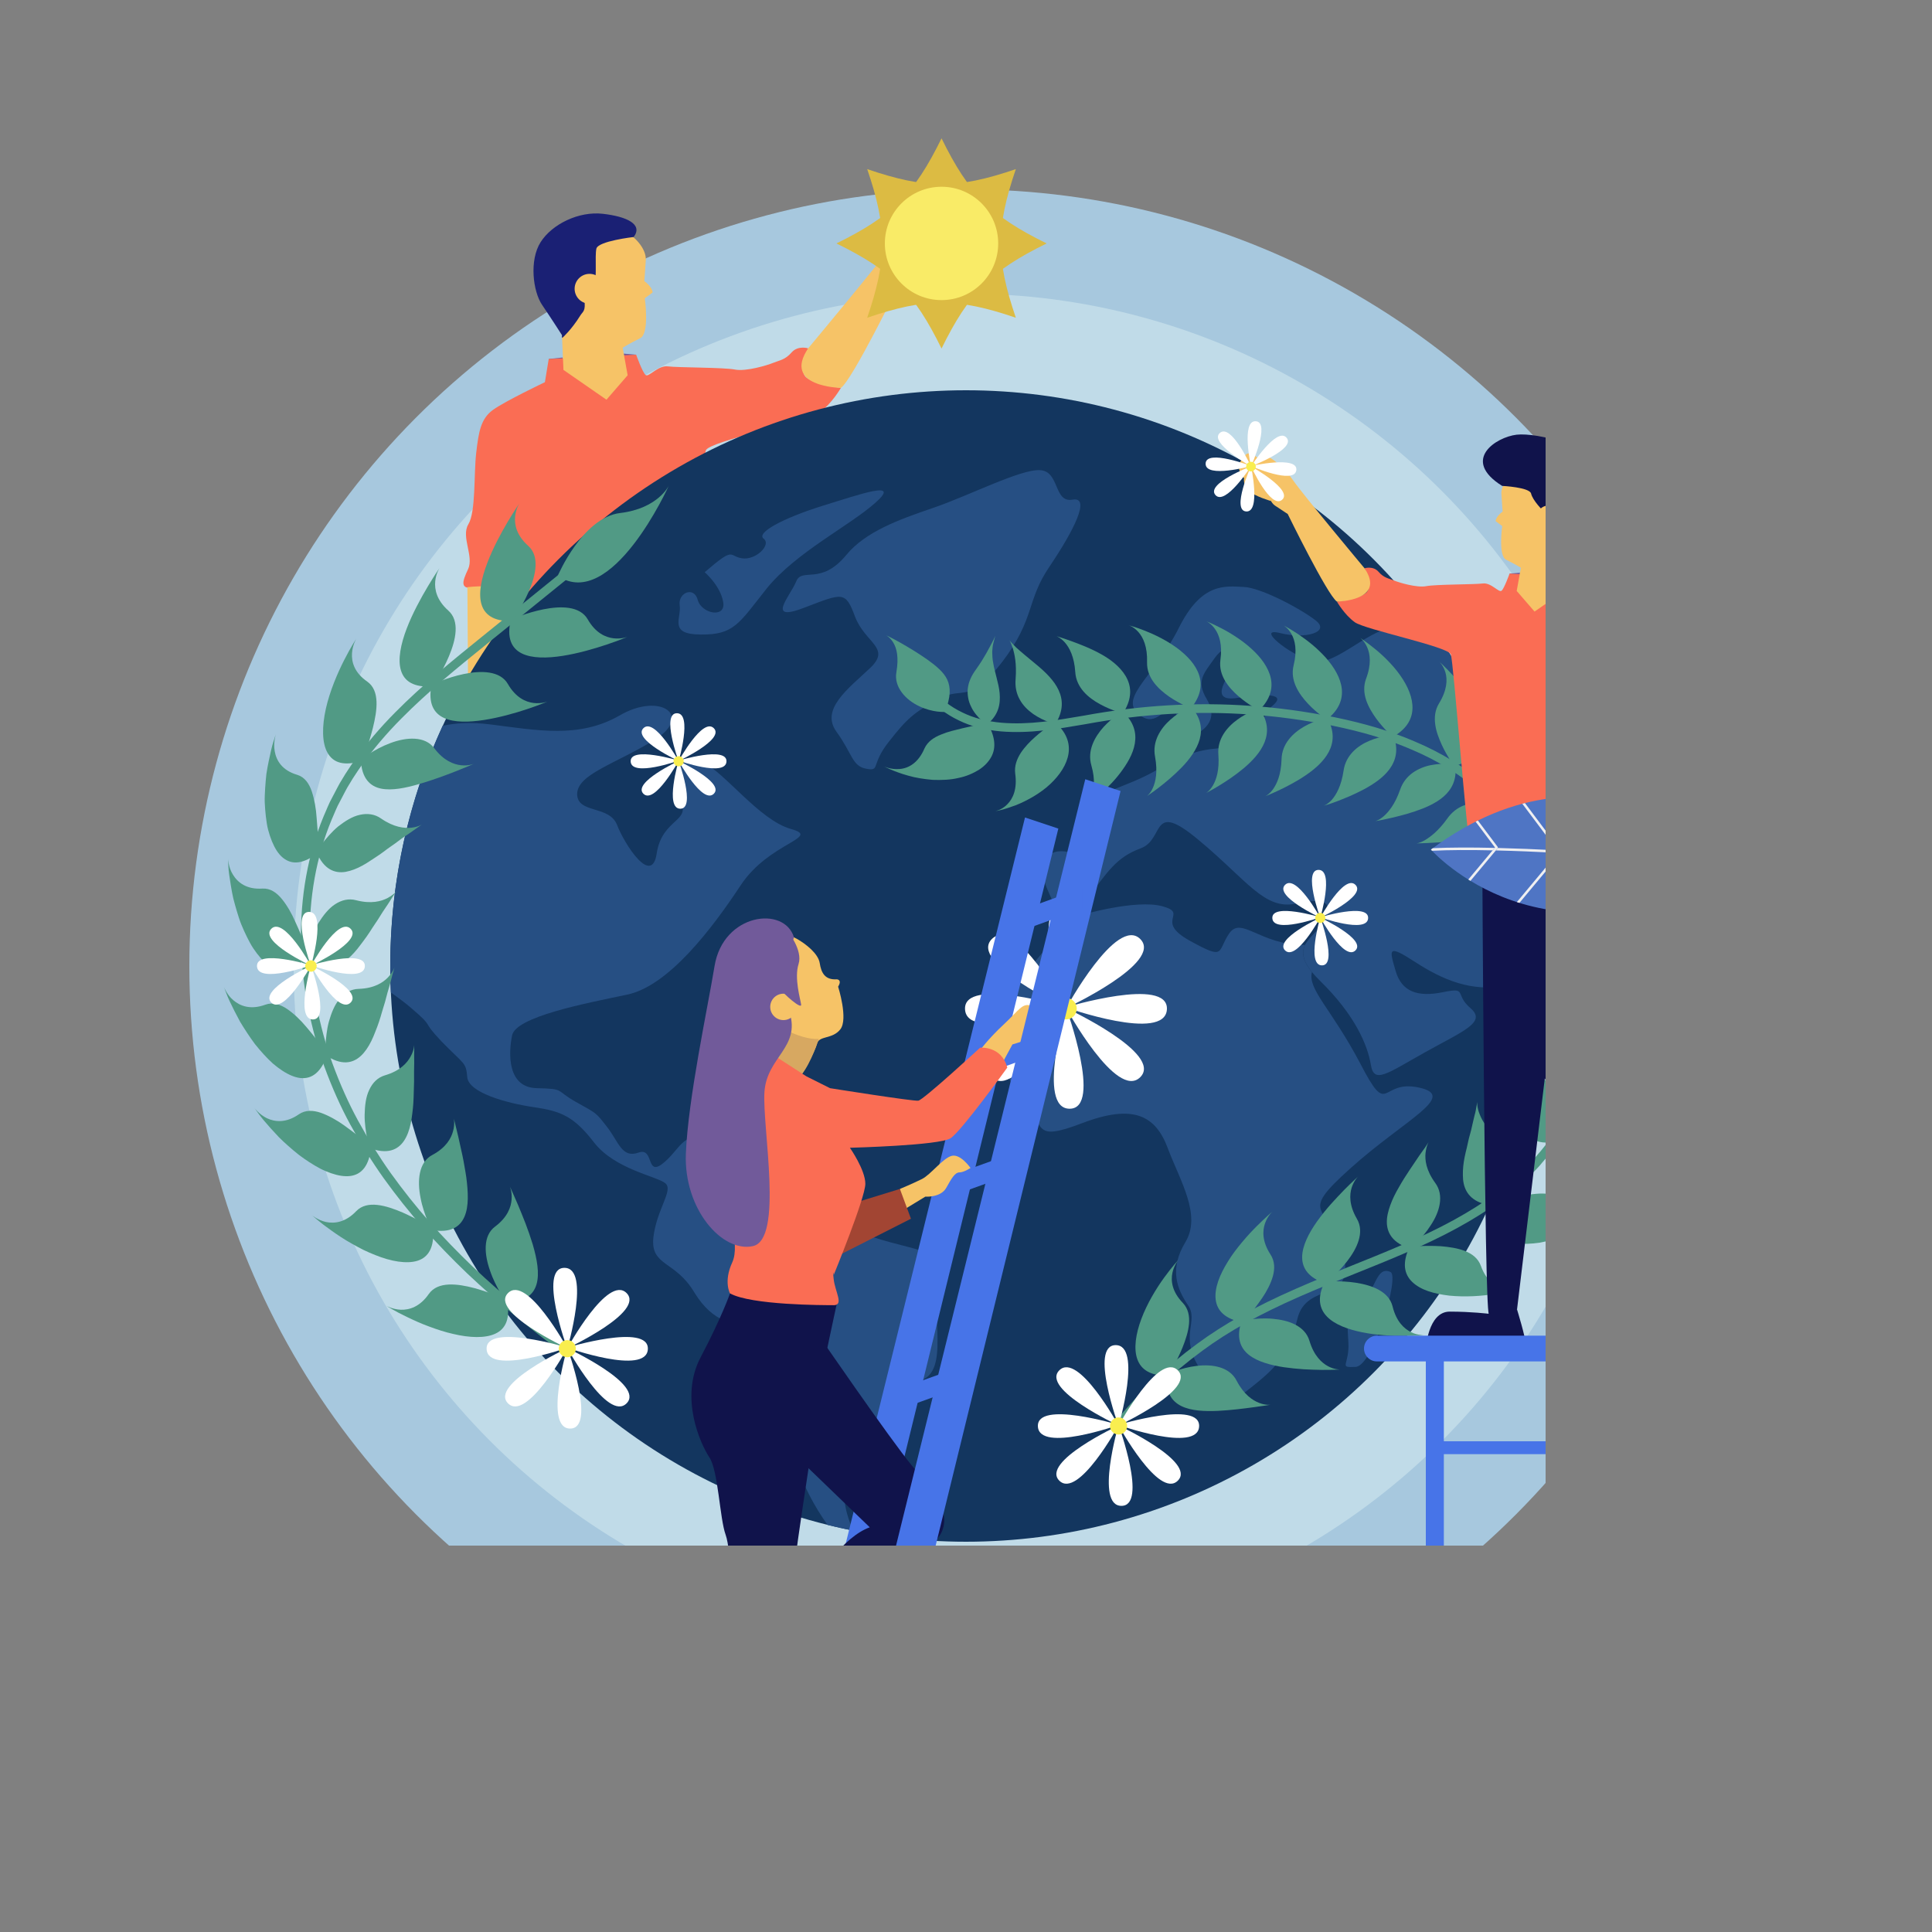 <?xml version="1.0" encoding="utf-8"?>
<!-- Generator: Adobe Illustrator 27.5.0, SVG Export Plug-In . SVG Version: 6.00 Build 0)  -->
<svg version="1.1" xmlns="http://www.w3.org/2000/svg" xmlns:xlink="http://www.w3.org/1999/xlink" x="0px" y="0px"
	 viewBox="0 0 500 500" style="" xml:space="preserve">
<rect x="0" y="0" width="500" height="500" fill="#808080" stroke="none"/>
<g id="BACKGROUND">
	
</g>
<g id="OBJECTS">
	<g>
		<defs>
			<rect id="SVGID_1_" width="400" height="400"/>
		</defs>
		<clipPath id="SVGID_00000025426015625160642030000001498172284339504569_">
			<use xlink:href="#SVGID_1_"  style="overflow:visible;"/>
		</clipPath>
		<g style="clip-path:url(#SVGID_00000025426015625160642030000001498172284339504569_);">
			<circle style="fill:#A7C8DE;" cx="250" cy="250" r="201"/>
			<circle style="fill:#C0DBE8;" cx="250" cy="250" r="174"/>
			<g>
				<g>
					<g>
						<polygon style="fill:#715A9A;" points="145.593,92.521 142.008,92.907 145.823,95.729 						"/>
						<polygon style="fill:#715A9A;" points="162.435,97.117 164.633,91.799 161.388,91.516 						"/>
						<path style="fill:#FA6D54;" d="M142.008,92.907l-0.988,6.005c0,0-10.229,4.862-13.419,7.155
							c-3.189,2.293-3.72,5.685-4.36,11.149c-0.64,5.464-0.068,15.227-2.029,18.464c-1.961,3.237,1.497,8.278-0.069,11.615
							c-1.567,3.337-2.198,5.318,1.762,4.776c3.96-0.542,11.514,0.464,12.946,6.037l-2.692,9.223c0,0-1.099,2.659-0.475,4.162
							c0.624,1.503,23.834-2.226,29.171,0.229c5.336,2.455,13.643,6.761,14.761,4.359c1.118-2.402,5.188-57.133,6.049-59.517
							c0.861-2.384,26.29-7.563,29.479-9.856s5.48-6.327,5.48-6.327s-6.766-0.804-8.967-2.711c-2.201-1.906,0.493-7.517,0.493-7.517
							s-2.641-0.842-4.308,1.083c-1.668,1.926-3.208,2.036-4.711,2.66c-1.503,0.624-7.058,2.313-9.937,1.745
							c-2.879-0.567-14.741-0.49-17.345-0.819c-2.604-0.329-4.949,2.935-5.775,2.22c-0.825-0.715-2.44-5.243-2.44-5.243
							L142.008,92.907z"/>
						<path style="fill:#F6C367;" d="M120.961,151.952l0.212,31.719c0,0-4.984,9.646-4.892,10.929
							c0.092,1.283,4.935,7.644,5.76,8.359c0.825,0.715,4.693-2.917,4.693-2.917s-0.549,3.135,1.01,3.282
							c1.559,0.146,2.255-0.936,2.235-4.805c-0.02-3.869,0.86-5.996,0.07-9.809c-0.79-3.813-1.506-6.6-1.506-6.6l7.308-24.003
							C135.851,158.107,136.325,150.333,120.961,151.952z"/>
						<path style="fill:#F6C367;" d="M209.15,90.153c0,0,19.244-23.053,21.809-26.849c2.566-3.796,6.708-7.189,8.23-7.557
							c1.522-0.367,2.622,0.586,2.622,0.586s2.438-1.981,3.52-1.285c1.082,0.696,1.211,2.493,0.001,3.612
							c-1.21,1.119-5.132,3.98-5.132,3.98s-1.318,6.803-3.536,8.252c-2.218,1.449-3.941,2.605-3.941,2.605
							s-12.148,24.866-15.099,26.884C217.624,100.381,202.387,100.184,209.15,90.153z"/>
						<path style="fill:#F6C367;" d="M243.406,56.992c0,0,3.776-1.303,4.217,1.245s-1.502,4.236-1.502,4.236s0.422,2.292-1.52,3.979
							c-1.943,1.688-6.746,3.064-6.746,3.064l1.152-9.113L243.406,56.992z"/>
						<path style="fill:#F6C367;" d="M162.092,59.989c3.656,2.417,5.149,5.242,5.04,7.314c-0.109,2.072-0.383,5.446-0.383,5.446
							s2.036,1.402,2.146,2.942l-2.021,1.499c0,0,1.3,9.13-1.193,10.341c-2.493,1.211-4.532,2.454-4.532,2.454l1.286,7.132
							l-5.48,6.327l-11.132-7.715l-0.388-9.002c0,0-6.384-9.862-6.349-16.573C139.12,63.444,151.529,53.007,162.092,59.989z"/>
						<path style="fill:#1A2074;" d="M163.995,61.336c0,0-9.213,1.048-9.652,3.015c-0.439,1.966,0.195,8.113-0.547,8.553
							c-0.742,0.44-3.011,1.184-2.584,4.443c0.427,3.259-0.326,3.171-1.044,4.332c-2.254,3.645-4.618,5.749-4.618,5.749
							s-0.175,0.134-0.115-0.701c0,0-2.761-4.317-5.141-7.823c-2.38-3.506-3.345-11.564-0.391-16.226
							c2.955-4.663,9.871-8.061,16.114-7.348C162.261,56.043,166.469,58.063,163.995,61.336z"/>
						<circle style="fill:#F6C367;" cx="152.572" cy="74.734" r="3.86"/>
					</g>
				</g>
			</g>
			<g>
				<g>
					<circle style="fill:#13365F;" cx="250" cy="250" r="149"/>
					<g>
						<path style="fill:#264F83;" d="M220.184,317.998c-14.99-6.433-20.348-17.195-31.917-21.899
							c-11.632-4.695-11.102,0.116-16.232,4.595c-5.113,4.458-2.527-3.926-6.807-2.396c-4.292,1.514-5.083-2.737-8.097-6.615
							c-3.007-3.87-2.629-3.445-8.098-6.512c-5.45-3.048-2.678-3.387-10.139-3.554c-7.506-0.182-7.354-8.707-6.376-13.613
							c0.894-4.864,18.859-8.304,29.703-10.577c10.76-2.19,22.077-17.111,29.473-28.329c7.384-11.174,21.048-12.318,13.003-14.559
							c-8.207-2.305-17.036-14.586-22.876-17.307c-6.018-2.749-9.042,4.891-5.911,10.071c3.228,5.223-4.484,4.505-5.933,13.395
							c-1.205,8.899-8.316-2.105-10.289-7.219c-2.036-5.162-10.281-2.839-10.327-7.981c0.091-5.124,9.566-7.643,19.991-13.983
							c10.242-6.421,1.374-12.439-9.025-6.336c-10.483,5.999-21.287,3.824-33.619,2.276c-4.98-0.596-8.788-0.36-12.157,0.391
							C105.856,206.766,101,227.815,101,250c0,2.292,0.06,4.57,0.162,6.837c1.895,1.401,3.769,2.735,5.276,4.059
							c6.378,5.457,2.191,2.711,7.857,8.652c5.838,6.006,6.309,5.255,6.635,9.253c0.397,3.991,10.086,6.68,17.154,7.721
							c7.106,1.036,10.428,2.353,15.721,9.225c5.386,6.879,16.238,8.688,18.384,10.483c2.189,1.806-2.271,6.696-3.106,14.116
							c-0.703,7.419,5.676,5.812,10.612,14.139c5.126,8.335,10.226,7.589,14.215,9.625c3.954,2.035,7.241,19.253,11.667,33.368
							c2.08,6.713,5.293,12.54,8.601,17.177c2.196,0.542,4.409,1.038,6.642,1.481c-1.166-2.653-2.132-5.546-2.269-8.254
							c-1.299-9.008,11.212-27.831,19.665-30.576c7.715-2.564,2.421-17.276,4.91-26.203
							C245.657,322.14,235.1,324.445,220.184,317.998z"/>
						<path style="fill:#264F83;" d="M259.346,171.338c8.677-11.404,6.157-15.794,12.344-24.827
							c6.091-9.039,10.736-18.056,5.893-17.201c-4.952,0.873-3.284-7.356-8.425-7.637c-5.094-0.288-18.642,6.722-27.709,9.783
							c-8.918,3.04-17.463,6.161-22.394,12.131c-6.658,8.1-11.505,3.116-13.001,6.9c-1.547,3.767-8.019,10.667,2.053,6.799
							c10.046-3.844,10.684-4.43,13.206,2.382c2.666,6.837,9.471,8.018,3.785,13.295c-5.617,5.293-12.785,10.589-8.655,16.362
							c4.228,5.816,4.055,8.957,7.748,9.625c3.729,0.68,1.052-0.941,5.847-7.003c4.779-6.072,6.403-7.518,12.989-11.062
							C249.543,177.326,250.519,182.713,259.346,171.338z"/>
						<path style="fill:#264F83;" d="M181.34,164.212c8.604,0.098,9.825-2.74,17.169-12.024
							c7.561-9.269,21.365-16.129,28.045-22.079c6.74-5.97-3.544-2.346-13.872,0.855c-10.264,3.225-17.056,6.966-15.045,8.452
							c2.066,1.554-2.03,5.646-5.628,5.067c-3.533-0.549-1.739-3.205-9.632,3.607c-0.057-0.031,4.01,3.367,4.781,7.679
							c0.796,4.294-5.537,3.142-6.581-0.487c-0.91-3.619-5.086-1.963-4.681,1.325C176.444,159.962,172.84,164.183,181.34,164.212z"
							/>
						<path style="fill:#264F83;" d="M337.751,244.548c-0.184-0.003-0.36-0.006-0.555-0.008c-11.167-0.076-15.977-7.56-19.113-2.916
							c-3.152,4.65-0.818,6.996-10.181,1.825c-9.336-5.171-0.099-7.013-7.056-8.905c-6.92-1.9-21.22,2.325-21.238,2.329
							c-5.079,2.82-17.387,18.749-19.745,22.943c-2.393,4.204-1.396,18.191,4.771,24.751c6.137,6.554,1.997,11.232,15.403,6.113
							c13.45-5.134,19.086-1.875,22.208,6.536c3.165,8.414,8.794,17.246,4.512,24.286c-4.229,7.041-2.112,12.173,0.74,16.345
							c2.806,4.166-2.419,7.979,2.996,16.297c5.295,8.294,3.049,12.989,11.004,6.734c7.993-6.266,11.802-9.174,14.232-19.411
							c2.349-10.225,15.235-3.693,11.884-16.942c-3.598-13.257-12.284-9.468,1.87-22.162c14.129-12.688,27.933-18.703,17.745-20.903
							c-10.223-2.228-7.662,8.361-15.253-6.343c-7.497-14.191-13.606-19.082-12.442-23.548
							C336.972,248.416,336.875,246.304,337.751,244.548z"/>
						<path style="fill:#264F83;" d="M369.915,161.558c-1.85,0.561-4.227,0.614-7.365,0.533
							c-7.886-0.241-16.803,10.626-22.913,9.018c-5.976-1.643-14.891-8.918-8.324-7.266c6.608,1.654,12.965-0.278,9.253-3.22
							c-3.73-2.951-14.181-8.546-18.693-8.72c-4.661-0.184-10.884-1.347-16.838,10.691c-6.049,12.033-15.046,17.645-10.729,21.867
							c4.335,4.23,6.783-0.893,9.252-1.8c2.521-0.906-1.725,10.728,3.767,8.453c5.506-2.269,7.808-5.479,4.973-10.195
							c-2.816-4.712-0.806-6.55,2.109-10.675c2.901-4.13,9.534-5.307,6.463-0.296c-3.094,5.015-8.507,11.895-0.636,10.671
							c7.824-1.202,12.835-1.018,9.009,2.097c-3.862,3.139-1.911,10.594-12.291,10.87c-10.346,0.298-14.524,4.483-21.529,7.725
							c-6.996,3.246-15.027,5.147-16.438,9.364c-1.409,4.213,6.714,1.852,6.707,1.856c-0.467,6.554-2.31,9.357-9.111,7.978
							c-6.771-1.372-7.837,4.247-5.64,9.376c2.194,5.132,4.487,10.739,10.079,3.243c5.571-7.495,7.837-11.243,14.171-13.57
							c6.359-2.317,2.448-12.631,14.896-2.261c12.569,10.385,17.115,18.328,25.318,16.554c8.196-1.758,9.693,0.119,7.134,4.713
							c-1.278,2.276-3.734,3.873-4.787,5.983c-0.876,1.756-0.779,3.868,1.783,7.023c0.57,0.703,1.26,1.456,2.092,2.27
							c9.058,8.846,12.312,16.661,13.147,21.728c0.827,5.071,4.168,2.261,14.08-3.268c9.892-5.521,15.956-7.748,11.697-11.397
							c-4.268-3.653-0.593-5.46-7.096-4.131c-6.519,1.333-10.731-0.052-12.298-5.578c-1.589-5.528-2.139-6.906,5.044-2.248
							c7.171,4.655,14.733,7.866,23.553,6.127c4.097-0.802,6.982,0.366,9.03,2.955c0.141-2.659,0.217-5.335,0.217-8.03
							C399,216.883,388.19,186.295,369.915,161.558z"/>
						<path style="fill:#264F83;" d="M359.856,329.191c-3.717-1.698-3.715,4.698-7.663,8.05c-3.934,3.35-3.575,4.262-3.229,10.199
							c0.301,5.931-2.73,6.53,1.861,6.312C355.482,353.506,362.286,330.214,359.856,329.191z"/>
					</g>
				</g>
				<g>
					<g>
						<g>
							<path style="fill:#519A85;" d="M394.106,222.298c-1.089-3.529-2.533-6.698-4.293-9.418c-2.055-3.036-4.336-5.695-6.765-7.882
								c-4.891-4.41-10.9-8.132-17.864-11.065c-5.83-2.519-12.492-4.525-20.377-6.138c-7.465-1.479-14.404-2.42-21.208-2.873
								c-13.881-1.018-28.235-0.178-42.675,2.492l-0.212,0.037c-7.034,1.205-14.309,2.45-21.657,1.835
								c-4.146-0.363-7.821-1.324-10.932-2.857c-3.249-1.534-6.279-3.843-8.991-6.854l1.671-1.505
								c2.511,2.789,5.302,4.92,8.297,6.334c2.876,1.417,6.284,2.303,10.146,2.641c7.066,0.594,14.192-0.629,21.086-1.81
								l0.198-0.034c14.614-2.702,29.161-3.552,43.225-2.522c6.894,0.46,13.928,1.413,21.495,2.913
								c8.044,1.645,14.85,3.697,20.815,6.274c7.186,3.026,13.41,6.884,18.486,11.463c2.565,2.309,4.965,5.105,7.136,8.312
								c1.885,2.913,3.416,6.27,4.565,9.996L394.106,222.298z"/>
						</g>
					</g>
					<g>
						<g>
							<path style="fill:#519A85;" d="M389.326,210.048c0,0-0.158-0.74-0.405-1.893c-0.281-1.121-0.558-2.756-0.807-4.518
								c-0.273-1.724-0.398-3.72-0.179-5.57c0.217-1.831,0.844-3.622,2.328-4.988c2.995-2.708,3.758-5.327,3.632-7.366
								c-0.054-1.025-0.314-1.858-0.563-2.41c-0.247-0.566-0.477-0.885-0.477-0.885s0.328,0.438,0.851,1.203
								c0.522,0.771,1.225,1.967,1.972,3.339c0.371,0.699,0.761,1.418,1.126,2.237c0.363,0.831,0.716,1.701,1.043,2.591
								c0.324,0.896,0.634,1.786,0.882,2.726c0.238,0.963,0.435,1.926,0.578,2.871c0.143,0.945,0.233,1.87,0.259,2.761
								c-0.001,0.932-0.064,1.824-0.195,2.66c-0.261,1.674-0.793,3.121-1.62,4.257c-0.834,1.146-1.976,1.99-3.358,2.46
								C392.99,210.016,391.282,210.185,389.326,210.048z"/>
						</g>
						<g>
							<path style="fill:#519A85;" d="M389.726,209.748c0,0-0.162-0.094-0.45-0.262c-0.299-0.154-0.685-0.401-1.249-0.598
								c-1.111-0.409-2.561-0.913-4.202-1.06c-1.679-0.123-3.399-0.014-5.024,0.63c-1.645,0.649-3.102,1.755-4.254,3.395
								c-2.332,3.256-4.421,4.778-5.786,5.584c-0.679,0.392-1.225,0.599-1.624,0.715c-0.386,0.111-0.594,0.117-0.594,0.117
								s0.292-0.008,0.798-0.021c0.509-0.018,1.16-0.023,2.039-0.072c0.879-0.05,1.896-0.108,2.98-0.169
								c1.153-0.086,2.374-0.176,3.595-0.267c0.637-0.056,1.303-0.125,1.983-0.208c0.635-0.065,1.291-0.146,1.957-0.25
								c1.331-0.21,2.705-0.506,4.007-0.991c1.29-0.482,2.496-1.142,3.552-2.186C388.478,213.075,389.291,211.696,389.726,209.748z"
								/>
						</g>
					</g>
					<g>
						<g>
							<path style="fill:#519A85;" d="M376.313,198.333c0,0-0.435-0.604-1.038-1.626c-0.596-1.037-1.439-2.365-2.164-3.992
								c-0.727-1.622-1.425-3.352-1.672-5.207c-0.248-1.845-0.084-3.716,0.96-5.437c2.109-3.444,2.214-6.118,1.695-7.969
								c-0.509-1.847-1.58-2.84-1.58-2.84s1.519,1.347,3.424,3.443c0.952,1.102,1.995,2.398,2.985,3.799
								c0.99,1.424,1.919,3.037,2.667,4.618c0.75,1.589,1.293,3.314,1.561,4.881c0.27,1.573,0.246,3.093-0.141,4.474
								c-0.381,1.368-1.11,2.561-2.215,3.534C379.694,196.978,378.218,197.734,376.313,198.333z"/>
						</g>
						<g>
							<path style="fill:#519A85;" d="M376.581,197.912c0,0-0.75-0.138-1.901-0.214c-1.142-0.09-2.757,0.013-4.372,0.318
								c-1.619,0.309-3.347,0.997-4.753,2.013c-1.415,1.023-2.564,2.464-3.217,4.364c-1.318,3.78-3.006,5.782-4.268,6.876
								c-1.273,1.09-2.18,1.241-2.18,1.241s1.252-0.17,3.205-0.624c0.936-0.191,2.047-0.446,3.272-0.778
								c1.206-0.318,2.463-0.659,3.798-1.119c1.327-0.456,2.6-0.923,3.886-1.555c1.282-0.631,2.49-1.36,3.517-2.248
								c1.036-0.898,1.918-1.981,2.488-3.338C376.63,201.485,376.885,199.847,376.581,197.912z"/>
						</g>
					</g>
					<g>
						<g>
							<path style="fill:#519A85;" d="M360.433,190.728c0,0-2.234-1.976-4.294-4.786c-2.029-2.832-3.997-6.483-2.609-10.268
								c1.426-3.765,1.075-6.426,0.289-8.162c-0.749-1.71-1.829-2.448-1.829-2.448s0.374,0.259,1.022,0.707
								c0.618,0.441,1.573,1.148,2.643,2.016c1.069,0.866,2.26,1.889,3.426,3.098c1.166,1.197,2.312,2.475,3.297,3.904
								c1.984,2.782,3.303,5.892,3.166,8.698C365.424,186.294,363.851,188.806,360.433,190.728z"/>
						</g>
						<g>
							<path style="fill:#519A85;" d="M360.6,190.257c0,0-0.757,0.03-1.91,0.232c-1.154,0.205-2.677,0.525-4.238,1.207
								c-3.12,1.278-6.188,3.791-6.736,7.762c-0.591,3.972-1.91,6.22-3.002,7.491c-1.138,1.277-2.161,1.574-2.161,1.574
								s0.352-0.102,0.961-0.278c0.634-0.191,1.426-0.458,2.391-0.822c0.967-0.365,2.103-0.833,3.294-1.332
								c1.195-0.51,2.493-1.143,3.744-1.794c2.534-1.37,5.033-3.025,6.676-5.255C361.248,196.801,362.015,193.988,360.6,190.257z"/>
						</g>
					</g>
					<g>
						<g>
							<path style="fill:#519A85;" d="M343.364,186.248c0,0-0.63-0.406-1.553-1.138c-0.922-0.733-2.149-1.74-3.332-3.018
								c-2.356-2.517-4.646-5.963-3.698-9.875c0.975-3.905,0.367-6.5-0.539-8.112c-0.9-1.614-2.062-2.251-2.062-2.251
								s1.633,0.843,3.82,2.288c1.091,0.743,2.318,1.637,3.546,2.645c1.227,1.019,2.451,2.184,3.551,3.408
								c2.199,2.482,3.871,5.293,4.157,8.08C347.545,181.082,346.467,183.776,343.364,186.248z"/>
						</g>
						<g>
							<path style="fill:#519A85;" d="M343.458,185.758c0,0-0.743,0.145-1.853,0.489c-1.111,0.344-2.596,0.94-4.062,1.768
								c-2.956,1.69-5.785,4.473-5.879,8.488c-0.122,4.014-1.221,6.395-2.238,7.789c-1.022,1.391-1.996,1.78-1.996,1.78
								s1.358-0.504,3.334-1.449c0.986-0.451,2.127-1.012,3.335-1.677c1.205-0.654,2.47-1.381,3.705-2.226
								c2.459-1.657,4.797-3.684,6.09-6.141C345.174,192.136,345.429,189.174,343.458,185.758z"/>
						</g>
					</g>
					<g>
						<g>
							<path style="fill:#519A85;" d="M325.861,183.838c0,0-0.669-0.35-1.666-0.958c-0.996-0.606-2.319-1.537-3.633-2.651
								c-2.609-2.262-5.25-5.435-4.722-9.415c0.556-3.987-0.323-6.504-1.394-8.023c-1.065-1.529-2.288-2.015-2.288-2.015
								s0.42,0.172,1.146,0.47c0.719,0.323,1.73,0.798,2.893,1.407c1.163,0.598,2.477,1.364,3.804,2.253
								c1.328,0.877,2.668,1.882,3.889,3.008c2.45,2.209,4.407,4.863,4.988,7.593C329.47,178.242,328.681,181.086,325.861,183.838z"
								/>
						</g>
						<g>
							<path style="fill:#519A85;" d="M325.903,183.34c0,0-0.722,0.21-1.791,0.692c-1.07,0.484-2.479,1.176-3.852,2.185
								c-2.76,1.985-5.279,5.063-4.948,9.074c0.304,4.004-0.537,6.487-1.401,7.969c-0.87,1.472-1.797,1.986-1.797,1.986
								s0.323-0.176,0.883-0.48c0.557-0.299,1.347-0.739,2.281-1.308c0.934-0.579,2.01-1.249,3.14-2.022
								c1.13-0.785,2.314-1.664,3.451-2.61c2.274-1.934,4.381-4.161,5.406-6.753C328.291,189.486,328.223,186.564,325.903,183.34z"
								/>
						</g>
					</g>
					<g>
						<g>
							<path style="fill:#519A85;" d="M308.202,183.303c0,0-0.702-0.261-1.758-0.777c-1.056-0.529-2.468-1.264-3.893-2.25
								c-2.835-1.99-5.796-4.836-5.694-8.87c0.132-4.013-1.012-6.451-2.237-7.829c-1.22-1.384-2.491-1.756-2.491-1.756
								s0.437,0.13,1.192,0.355c0.75,0.239,1.804,0.576,3.027,1.078c2.445,0.961,5.546,2.468,8.21,4.409
								c2.671,1.981,4.896,4.351,5.764,7.034C311.198,177.373,310.715,180.248,308.202,183.303z"/>
						</g>
						<g>
							<path style="fill:#519A85;" d="M308.191,182.803c0,0-0.695,0.301-1.708,0.877c-1.014,0.564-2.34,1.45-3.599,2.583
								c-2.536,2.248-4.712,5.606-3.959,9.539c0.727,3.959,0.151,6.489-0.548,8.073c-0.705,1.58-1.574,2.17-1.574,2.17
								s4.871-3.157,9.013-7.428c2.057-2.12,3.917-4.62,4.662-7.275C311.215,188.678,310.837,185.743,308.191,182.803z"/>
						</g>
					</g>
					<g>
						<g>
							<path style="fill:#519A85;" d="M290.586,184.642c0,0-0.727-0.197-1.832-0.596c-1.103-0.386-2.587-0.982-4.112-1.825
								c-3.034-1.648-6.11-4.279-6.365-8.294c-0.259-4.011-1.53-6.328-2.684-7.653c-0.578-0.662-1.156-1.069-1.555-1.32
								c-0.398-0.252-0.657-0.337-0.657-0.337s0.362,0.117,0.989,0.319c0.658,0.202,1.564,0.512,2.68,0.915
								c2.234,0.802,5.337,1.973,8.247,3.635c2.864,1.635,5.339,3.833,6.481,6.363C292.932,178.397,292.76,181.344,290.586,184.642z
								"/>
						</g>
						<g>
							<path style="fill:#519A85;" d="M290.521,184.146c0,0-0.661,0.361-1.607,1.044c-0.944,0.696-2.17,1.703-3.303,2.948
								c-2.269,2.53-4.276,6.053-3.175,9.917c1.107,3.866,0.682,6.474-0.072,8.122c-0.376,0.824-0.805,1.406-1.174,1.782
								c-0.371,0.377-0.643,0.547-0.643,0.547s0.392-0.228,1.014-0.646c0.6-0.417,1.47-1.028,2.421-1.785
								c1.898-1.517,4.092-3.609,5.864-5.945c1.809-2.376,3.402-4.981,3.855-7.747C294.148,189.637,293.467,186.795,290.521,184.146
								z"/>
						</g>
					</g>
					<g>
						<g>
							<path style="fill:#519A85;" d="M273.104,187.407c0,0-0.736-0.185-1.825-0.599c-1.088-0.402-2.526-1.085-3.894-2.029
								c-1.368-0.965-2.653-2.208-3.483-3.752c-0.852-1.515-1.237-3.311-1.062-5.308c0.302-3.986-0.281-6.51-0.748-8.016
								c-0.256-0.746-0.484-1.257-0.623-1.594c-0.152-0.329-0.257-0.461-0.257-0.461s0.151,0.189,0.413,0.515
								c0.275,0.336,0.767,0.777,1.339,1.394c1.249,1.152,3.226,2.761,5.422,4.581C272.737,175.777,277.362,180.692,273.104,187.407
								z"/>
						</g>
						<g>
							<path style="fill:#519A85;" d="M273.035,186.913c0,0-0.649,0.37-1.614,1.043c-0.963,0.684-2.256,1.619-3.565,2.801
								c-1.314,1.161-2.658,2.55-3.684,4.102c-1.003,1.581-1.692,3.343-1.437,5.344c0.558,4.007-0.579,6.489-2.047,7.949
								c-0.712,0.739-1.504,1.2-2.141,1.456c-0.625,0.266-1.056,0.355-1.056,0.355s0.603-0.114,1.609-0.351
								c0.998-0.244,2.309-0.685,3.832-1.238c2.944-1.184,6.339-3.077,8.845-5.442c2.526-2.359,4.315-5.105,4.748-7.868
								C276.954,192.291,276.008,189.509,273.035,186.913z"/>
						</g>
					</g>
					<g>
						<g>
							<path style="fill:#519A85;" d="M255.403,187.516c0,0-0.643-0.43-1.5-1.179c-0.832-0.824-1.879-1.933-2.56-3.408
								c-0.356-0.706-0.637-1.465-0.775-2.301c-0.148-0.818-0.195-1.635-0.103-2.461c0.206-1.703,0.947-3.329,2.141-4.942
								c2.322-3.262,3.376-5.54,4.114-6.876c0.351-0.653,0.573-1.13,0.703-1.43c0.131-0.297,0.167-0.421,0.167-0.421
								s-0.202,0.77-0.497,1.9c-0.17,0.618-0.247,1.311-0.307,2.259c0.013,0.854,0.045,1.956,0.284,3.065
								c0.171,1.175,0.549,2.355,0.847,3.672c0.325,1.288,0.665,2.6,0.788,3.978C258.945,182.093,258.521,185.011,255.403,187.516z"
								/>
						</g>
						<g>
							<path style="fill:#519A85;" d="M244.542,184.247c0,0-0.792,0.049-2.041-0.108c-1.233-0.165-2.957-0.554-4.636-1.382
								c-3.419-1.599-6.562-4.914-5.883-8.784c0.664-3.855,0.09-6.16-0.773-7.619c-0.85-1.444-1.93-1.973-1.93-1.973
								s1.524,0.706,3.617,1.886c2.094,1.178,4.764,2.783,7.081,4.419c2.323,1.674,4.272,3.262,5.181,5.232
								C246.058,177.893,246.089,180.412,244.542,184.247z"/>
						</g>
						<g>
							<path style="fill:#519A85;" d="M255.5,187.026c0,0-0.722,0.128-1.885,0.43c-1.145,0.222-2.765,0.649-4.542,1.022
								c-0.9,0.225-1.833,0.459-2.775,0.694c-0.938,0.25-1.895,0.564-2.801,0.946c-1.779,0.72-3.432,1.776-4.261,3.617
								c-1.595,3.719-4.123,5.11-6.409,5.282c-1.151,0.107-2.162-0.065-2.893-0.261c-0.735-0.195-1.188-0.411-1.188-0.411
								s0.626,0.312,1.703,0.78c0.527,0.236,1.205,0.502,1.98,0.778c0.775,0.275,1.617,0.575,2.594,0.83
								c1.908,0.564,4.145,0.906,6.385,1.098c2.26,0.079,4.542,0.009,6.593-0.488c2.069-0.402,3.872-1.216,5.34-2.117
								c1.455-0.941,2.536-2.108,3.207-3.351C257.908,193.358,257.464,190.414,255.5,187.026z"/>
						</g>
					</g>
				</g>
				<g>
					<g>
						<g>
							<path style="fill:#519A85;" d="M145.947,350.416c-4.465-3.329-8.788-6.711-12.848-10.053
								c-4.239-3.53-8.352-7.176-12.229-10.838c-3.967-3.8-7.79-7.759-11.368-11.773c-3.565-4.053-6.996-8.367-10.203-12.828
								c-3.046-4.286-5.963-8.975-8.673-13.938c-2.481-4.565-4.676-9.477-6.709-15.017c-1.731-4.758-3.144-9.951-4.321-15.88
								c-0.98-5.035-1.536-10.394-1.698-16.386c-0.185-11.684,1.772-22.564,5.818-32.352c0.2-0.457,0.385-0.895,0.571-1.332
								c0.35-0.824,0.7-1.648,1.08-2.458l1.913-3.661c0.396-0.813,0.881-1.598,1.349-2.357c0.248-0.4,0.495-0.801,0.729-1.208
								l0.616-0.94c0.549-0.838,1.117-1.706,1.721-2.542c3.095-4.342,6.68-8.566,10.652-12.552
								c6.907-6.985,14.63-13.237,22.1-19.284l27.809-22.515l1.415,1.748l-27.809,22.515c-7.422,6.008-15.096,12.22-21.919,19.12
								c-3.888,3.901-7.393,8.031-10.42,12.278c-0.578,0.8-1.131,1.646-1.667,2.464l-0.586,0.891
								c-0.209,0.368-0.468,0.787-0.727,1.207c-0.46,0.745-0.895,1.449-1.256,2.19l-1.905,3.646
								c-0.347,0.741-0.686,1.539-1.024,2.337c-0.189,0.446-0.378,0.891-0.572,1.334c-3.919,9.481-5.819,20.061-5.639,31.424
								c0.159,5.854,0.701,11.092,1.656,16c1.155,5.81,2.538,10.895,4.227,15.541c1.994,5.434,4.145,10.247,6.572,14.713
								c2.666,4.885,5.536,9.496,8.528,13.706c3.16,4.396,6.545,8.652,10.057,12.645c3.534,3.965,7.316,7.881,11.234,11.634
								c3.838,3.625,7.916,7.239,12.114,10.735c4.027,3.314,8.321,6.675,12.757,9.982L145.947,350.416z"/>
						</g>
					</g>
					<g>
						<g>
							<path style="fill:#519A85;" d="M130.835,336.812c0,0-0.632-0.881-1.428-2.329c-0.792-1.45-1.824-3.379-2.549-5.533
								c-1.53-4.26-1.958-9.126,1.288-11.526c3.232-2.434,4.119-5.051,4.257-7.021c0.161-1.991-0.467-3.355-0.467-3.355
								s0.22,0.478,0.597,1.297c0.367,0.835,0.885,2.017,1.496,3.409c0.604,1.406,1.256,3.065,1.951,4.809
								c0.676,1.756,1.322,3.643,1.897,5.503c1.092,3.757,1.798,7.481,0.977,10.299
								C138.036,335.172,135.744,337.037,130.835,336.812z"/>
						</g>
						<g>
							<path style="fill:#519A85;" d="M131.16,336.432c0,0-0.993-0.45-2.513-1.079c-1.518-0.632-3.64-1.358-5.844-1.986
								c-4.451-1.172-9.489-1.809-11.828,1.511c-2.305,3.334-5.05,4.155-7.256,4.08c-2.185-0.097-3.807-1.053-3.807-1.053
								s0.562,0.329,1.526,0.892c0.961,0.561,2.344,1.306,4.001,2.088c1.651,0.793,3.55,1.668,5.591,2.409
								c2.03,0.762,4.16,1.464,6.272,1.932c4.194,0.998,8.241,1.162,10.897-0.073C130.867,343.914,132.172,341.215,131.16,336.432z"
								/>
						</g>
					</g>
					<g>
						<g>
							<path style="fill:#519A85;" d="M111.698,318.318c0,0-0.12-0.243-0.33-0.671c-0.209-0.426-0.489-1.048-0.783-1.821
								c-0.582-1.548-1.346-3.59-1.745-5.819c-0.892-4.425-0.508-9.254,3.073-11.119c3.561-1.91,4.876-4.33,5.351-6.196
								c0.52-1.897,0.17-3.287,0.17-3.287s0.124,0.489,0.335,1.326c0.186,0.851,0.49,2.046,0.84,3.475
								c0.323,1.46,0.693,3.139,1.082,4.897c0.187,0.893,0.362,1.818,0.518,2.76c0.164,0.938,0.341,1.875,0.469,2.823
								c0.486,3.804,0.702,7.523-0.486,10.218C119.02,317.576,116.537,319.173,111.698,318.318z"/>
						</g>
						<g>
							<path style="fill:#519A85;" d="M112.069,317.983c0,0-0.232-0.142-0.64-0.391c-0.412-0.242-1.002-0.588-1.713-1.006
								c-1.412-0.837-3.428-1.842-5.523-2.791c-4.247-1.811-9.154-3.285-11.981-0.37c-2.79,2.947-5.647,3.293-7.858,2.826
								c-2.168-0.5-3.647-1.772-3.647-1.772s0.513,0.438,1.392,1.187c0.873,0.75,2.157,1.746,3.707,2.829
								c1.539,1.097,3.323,2.302,5.277,3.381c0.969,0.549,1.964,1.086,2.968,1.592c1.01,0.498,2.054,0.936,3.075,1.343
								c4.072,1.653,8.133,2.346,10.919,1.473C110.857,325.397,112.457,322.856,112.069,317.983z"/>
						</g>
					</g>
					<g>
						<g>
							<path style="fill:#519A85;" d="M95.625,297.115c0,0-0.075-0.261-0.206-0.719c-0.128-0.457-0.3-1.115-0.44-1.931
								c-0.279-1.632-0.657-3.771-0.607-6.027c0.052-2.255,0.284-4.514,1.182-6.371c0.855-1.849,2.181-3.228,4.123-3.789
								c3.871-1.147,5.684-3.192,6.575-4.831c0.941-1.678,0.946-3.036,0.946-3.036s0.001,0.478,0.003,1.298
								c-0.032,0.836-0.006,1.991-0.002,3.381c-0.003,0.697-0.015,1.455-0.041,2.26c-0.02,0.806,0.02,1.659,0.004,2.544
								c-0.007,0.884-0.031,1.8-0.077,2.732c-0.028,0.924-0.044,1.851-0.108,2.784c-0.06,0.931-0.149,1.861-0.274,2.772
								c-0.117,0.907-0.233,1.778-0.417,2.62c-0.359,1.68-0.905,3.211-1.719,4.423C102.946,297.632,100.232,298.82,95.625,297.115z"
								/>
						</g>
						<g>
							<path style="fill:#519A85;" d="M96.05,296.851c0,0-0.203-0.181-0.561-0.498c-0.362-0.313-0.88-0.76-1.505-1.299
								c-1.227-1.088-3.033-2.45-4.906-3.798c-1.872-1.35-4.044-2.548-6.026-3.261c-2.015-0.685-4.013-0.776-5.685,0.373
								c-3.333,2.322-6.222,2.017-8.322,1.012c-2.039-1.015-3.223-2.665-3.223-2.665s0.413,0.566,1.121,1.537
								c0.693,0.967,1.777,2.279,3.103,3.746c0.658,0.735,1.372,1.511,2.127,2.301c0.759,0.786,1.604,1.527,2.454,2.292
								c0.856,0.757,1.74,1.505,2.638,2.221c0.914,0.705,1.871,1.358,2.812,1.971c0.944,0.611,1.887,1.17,2.814,1.658
								c0.935,0.483,1.886,0.871,2.788,1.187c1.813,0.626,3.5,0.906,4.961,0.719C93.582,303.969,95.56,301.718,96.05,296.851z"/>
						</g>
					</g>
					<g>
						<g>
							<path style="fill:#519A85;" d="M84.257,273.075c0,0-0.012-0.271-0.032-0.747c-0.007-0.478-0.047-1.148,0.02-1.976
								c0.124-1.652,0.29-3.818,0.878-5.979c0.621-2.17,1.423-4.274,2.744-5.841c1.303-1.569,2.94-2.562,4.958-2.612
								c4.032-0.129,6.312-1.639,7.597-2.984c0.621-0.68,1.095-1.341,1.342-1.83c0.26-0.49,0.349-0.812,0.349-0.812
								s-0.126,0.453-0.341,1.229c-0.259,0.781-0.486,1.89-0.864,3.224c-0.184,0.667-0.394,1.391-0.627,2.157
								c-0.188,0.761-0.399,1.564-0.635,2.395c-0.233,0.83-0.501,1.69-0.777,2.559c-0.238,0.861-0.502,1.734-0.793,2.602
								c-0.291,0.868-0.61,1.731-0.958,2.57c-0.31,0.828-0.649,1.632-1.025,2.393c-0.752,1.52-1.646,2.868-2.722,3.856
								C91.261,275.224,88.325,275.815,84.257,273.075z"/>
						</g>
						<g>
							<path style="fill:#519A85;" d="M84.731,272.919c0,0-0.156-0.223-0.429-0.616c-0.27-0.393-0.706-0.938-1.163-1.616
								c-0.927-1.352-2.338-3.118-3.841-4.891c-1.469-1.778-3.272-3.509-5.026-4.697c-1.77-1.179-3.677-1.779-5.588-1.091
								c-3.816,1.403-6.529,0.365-8.301-1.157c-0.905-0.748-1.468-1.624-1.873-2.295c-0.393-0.674-0.573-1.154-0.573-1.154
								s0.253,0.664,0.686,1.801c0.413,1.134,1.173,2.682,2.059,4.456c0.448,0.886,0.939,1.825,1.468,2.788
								c0.574,0.951,1.186,1.926,1.828,2.897c0.645,0.971,1.31,1.942,2.014,2.878c0.74,0.925,1.502,1.821,2.275,2.664
								c0.773,0.843,1.556,1.632,2.342,2.346c0.823,0.701,1.648,1.327,2.46,1.857c1.626,1.062,3.206,1.742,4.67,1.902
								C80.716,279.306,83.104,277.541,84.731,272.919z"/>
						</g>
					</g>
					<g>
						<g>
							<path style="fill:#519A85;" d="M79.277,246.964c0,0,0.205-1.071,0.695-2.629c0.564-1.558,1.332-3.597,2.461-5.505
								c1.202-1.904,2.571-3.685,4.261-4.794c1.701-1.114,3.553-1.573,5.501-1.049c3.9,1.014,6.517,0.262,8.126-0.586
								c0.785-0.441,1.417-0.896,1.801-1.259c0.391-0.361,0.568-0.621,0.568-0.621s-0.251,0.367-0.681,0.995
								c-0.483,0.616-0.982,1.563-1.734,2.661c-0.375,0.558-0.779,1.159-1.201,1.787c-0.39,0.646-0.816,1.327-1.274,2.029
								c-0.447,0.704-0.974,1.421-1.442,2.161c-0.463,0.74-0.954,1.487-1.472,2.224c-0.508,0.738-1.081,1.463-1.604,2.166
								c-0.518,0.703-1.06,1.378-1.626,2.004c-1.124,1.25-2.368,2.308-3.638,2.977C85.51,250.844,82.458,250.676,79.277,246.964z"/>
						</g>
						<g>
							<path style="fill:#519A85;" d="M79.776,246.937c0,0-0.356-1.025-0.959-2.574c-0.529-1.551-1.388-3.634-2.375-5.762
								c-0.915-2.123-2.15-4.304-3.511-5.961c-1.352-1.651-3.002-2.795-5.031-2.677c-4.062,0.268-6.356-1.544-7.601-3.581
								c-0.646-1.009-0.93-2.051-1.104-2.84c-0.168-0.789-0.192-1.322-0.192-1.322s0.037,0.737,0.102,1.999
								c0.038,1.255,0.338,3.015,0.653,5.036c0.176,1.01,0.348,2.086,0.606,3.192c0.281,1.105,0.593,2.243,0.936,3.385
								c0.354,1.141,0.691,2.291,1.146,3.406c0.46,1.115,0.949,2.206,1.463,3.246c0.524,1.039,1.034,2.031,1.638,2.939
								c0.609,0.907,1.238,1.74,1.881,2.475c1.293,1.471,2.614,2.554,4.013,3.09C74.269,252.072,76.967,250.973,79.776,246.937z"/>
						</g>
					</g>
					<g>
						<g>
							<path style="fill:#519A85;" d="M81.931,220.537c0,0,0.14-0.232,0.386-0.641c0.259-0.402,0.598-0.982,1.095-1.635
								c1.043-1.291,2.413-2.973,4.111-4.38c1.774-1.377,3.632-2.576,5.605-3.006c1.976-0.437,3.86-0.199,5.507,0.965
								c3.312,2.291,6.007,2.539,7.769,2.376c0.865-0.097,1.611-0.295,2.083-0.488c0.48-0.189,0.729-0.363,0.729-0.363
								s-1.407,0.988-3.417,2.399c-0.531,0.359-1.103,0.744-1.701,1.148c-0.564,0.437-1.174,0.893-1.825,1.36
								c-0.64,0.473-1.365,0.933-2.039,1.437c-0.661,0.51-1.354,1.02-2.071,1.516c-0.706,0.501-1.481,0.97-2.189,1.445
								c-0.701,0.477-1.42,0.925-2.147,1.323c-1.444,0.799-2.963,1.394-4.362,1.637C86.691,226.104,83.789,225.055,81.931,220.537z"
								/>
						</g>
						<g>
							<path style="fill:#519A85;" d="M82.413,220.668c0,0-0.006-0.272-0.017-0.749c-0.021-0.481-0.051-1.168-0.088-1.998
								c0.006-1.635-0.147-3.897-0.361-6.244c-0.139-2.314-0.576-4.819-1.258-6.859c-0.685-2.033-1.821-3.703-3.767-4.294
								c-3.91-1.145-5.409-3.685-5.823-6.099c-0.229-1.212-0.123-2.295-0.004-3.114c0.126-0.813,0.294-1.331,0.294-1.331
								s-0.229,0.717-0.621,1.946c-0.402,1.2-0.797,3.034-1.233,5.102c-0.206,1.042-0.433,2.147-0.598,3.308
								c-0.128,1.176-0.236,2.395-0.314,3.626c-0.066,1.234-0.152,2.467-0.109,3.708c0.058,1.244,0.153,2.473,0.292,3.657
								c0.15,1.186,0.297,2.319,0.577,3.398c0.287,1.081,0.618,2.093,0.994,3.012c0.764,1.841,1.667,3.299,2.846,4.248
								C75.597,223.907,78.478,223.626,82.413,220.668z"/>
						</g>
					</g>
					<g>
						<g>
							<path style="fill:#519A85;" d="M93.408,196.618c0,0,0.214-0.167,0.591-0.46c0.372-0.293,0.939-0.681,1.633-1.12
								c1.368-0.894,3.3-1.944,5.382-2.723c4.188-1.577,9.009-1.895,11.398,1.354c2.432,3.223,5.015,4.169,6.931,4.378
								c1.958,0.206,3.289-0.378,3.289-0.378s-0.467,0.205-1.268,0.556c-0.821,0.342-1.96,0.816-3.307,1.347
								c-2.704,1.062-6.203,2.365-9.673,3.363c-3.433,0.995-6.944,1.72-9.746,1.163c-1.409-0.292-2.658-0.93-3.595-2.111
								C94.109,200.808,93.461,199.064,93.408,196.618z"/>
						</g>
						<g>
							<path style="fill:#519A85;" d="M93.812,196.912c0,0,0.36-1.025,0.908-2.583c0.517-1.58,1.221-3.697,1.787-5.968
								c1.114-4.522,1.864-9.611-1.454-11.958c-3.344-2.307-4.106-5.087-3.956-7.343c0.145-2.214,1.151-3.862,1.151-3.862
								s-0.346,0.571-0.938,1.55c-0.58,0.969-1.378,2.384-2.245,4.095c-1.737,3.407-3.719,8.048-4.732,12.568
								c-1.011,4.554-1.049,8.846,0.459,11.452c0.739,1.301,1.831,2.175,3.316,2.532C89.595,197.753,91.448,197.582,93.812,196.912z
								"/>
						</g>
					</g>
					<g>
						<g>
							<path style="fill:#519A85;" d="M111.667,177.276c0,0,0.974-0.486,2.509-1.081c1.528-0.603,3.625-1.298,5.845-1.761
								c4.438-0.921,9.406-0.908,11.425,2.597c2.024,3.506,4.583,4.646,6.654,4.898c2.073,0.25,3.643-0.378,3.643-0.378
								s-0.547,0.218-1.483,0.591c-0.94,0.362-2.285,0.862-3.856,1.383c-3.158,1.055-7.245,2.204-11.133,2.805
								c-3.894,0.6-7.663,0.692-10.313-0.499C112.324,184.64,110.733,182.094,111.667,177.276z"/>
						</g>
						<g>
							<path style="fill:#519A85;" d="M111.997,177.651c0,0,0.599-0.905,1.426-2.333c0.82-1.436,1.884-3.384,2.771-5.501
								c1.78-4.234,2.856-9.107-0.17-11.803c-3.027-2.691-3.579-5.461-3.391-7.543c0.187-2.08,1.128-3.485,1.128-3.485
								s-0.327,0.49-0.887,1.328c-0.551,0.845-1.31,2.047-2.185,3.511c-1.734,2.916-3.916,6.862-5.443,10.865
								c-1.528,3.998-2.346,7.988-1.48,10.817C104.631,176.356,107.111,177.959,111.997,177.651z"/>
						</g>
					</g>
					<g>
						<g>
							<path style="fill:#519A85;" d="M132.197,160.349c0,0,15.889-7.077,19.914-0.05c4.026,7.027,10.306,4.514,10.306,4.514
								S127.688,179.428,132.197,160.349z"/>
						</g>
						<g>
							<path style="fill:#519A85;" d="M144.34,149.032c0,0,6.388-15.095,16.167-16.265c9.779-1.171,12.568-7.052,12.568-7.052
								S158.323,158.452,144.34,149.032z"/>
						</g>
						<g>
							<path style="fill:#519A85;" d="M132.511,160.738c0,0,10.229-14.067,4.194-19.468c-6.035-5.401-2.27-11.02-2.27-11.02
								S112.911,161.176,132.511,160.738z"/>
						</g>
					</g>
				</g>
				<g>
					<g>
						<g>
							<path style="fill:#519A85;" d="M290.35,369.368l-1.746-1.416c6.158-7.595,13.3-14.386,21.227-20.186
								c6.874-5.082,14.993-9.609,25.548-14.243c4.765-2.096,9.66-4.06,14.395-5.959c4.085-1.64,8.309-3.334,12.411-5.099
								c10.356-4.389,18.322-8.742,25.074-13.703l0.751-0.532l3.406-2.819c0.476-0.386,0.892-0.729,1.253-1.105
								c0.459-0.459,0.909-0.895,1.358-1.33c1.289-1.246,2.507-2.424,3.561-3.769c3.023-3.338,5.659-7.262,7.888-11.724
								c4.004-8.059,6.314-17.511,6.678-27.331c0.358-9.279-0.994-18.707-4.021-28.024c-2.724-8.492-6.879-17.142-12.352-25.713
								l1.895-1.21c5.577,8.734,9.815,17.561,12.597,26.233c3.107,9.565,4.497,19.256,4.129,28.799
								c-0.377,10.136-2.768,19.904-6.913,28.248c-2.32,4.648-5.073,8.742-8.183,12.171c-1.097,1.404-2.428,2.691-3.714,3.935
								c-0.441,0.427-0.883,0.854-1.316,1.287c-0.435,0.454-0.928,0.861-1.435,1.272l-3.466,2.863l-0.8,0.571
								c-6.881,5.057-14.991,9.492-25.508,13.948c-4.122,1.773-8.359,3.473-12.457,5.117c-4.718,1.893-9.597,3.851-14.327,5.931
								c-10.398,4.565-18.38,9.013-25.121,13.996C303.388,355.267,296.387,361.924,290.35,369.368z"/>
						</g>
					</g>
					<g>
						<g>
							<path style="fill:#519A85;" d="M302.057,355.651c0,0,3.576-1.686,7.657-2.158c4.097-0.507,8.523,0.262,10.342,3.865
								c1.862,3.567,4.116,5.058,5.814,5.713c1.718,0.665,2.947,0.469,2.947,0.469s-0.431,0.072-1.172,0.194
								c-0.753,0.104-1.808,0.276-3.092,0.441c-2.552,0.345-5.959,0.791-9.378,0.958c-3.416,0.151-6.867,0.016-9.427-1.234
								C303.211,362.65,301.484,360.206,302.057,355.651z"/>
						</g>
						<g>
							<path style="fill:#519A85;" d="M302.39,356.024c0,0,2.015-3.315,3.635-7.258c1.58-3.938,2.877-8.605,0.11-11.55
								c-2.815-2.918-3.162-5.707-2.715-7.822c0.448-2.093,1.648-3.453,1.648-3.453s-0.41,0.472-1.113,1.283
								c-0.697,0.807-1.635,1.998-2.674,3.418c-2.069,2.857-4.428,6.747-5.881,10.643c-1.471,3.894-2.047,7.749-1.055,10.487
								C295.336,354.536,297.823,356.104,302.39,356.024z"/>
						</g>
					</g>
					<g>
						<g>
							<path style="fill:#519A85;" d="M321.351,341.809c0,0,0.968-0.201,2.447-0.374c1.49-0.156,3.436-0.35,5.517-0.139
								c2.07,0.186,4.159,0.606,5.898,1.516c1.748,0.913,3.1,2.259,3.672,4.192c1.154,3.862,3.167,5.701,4.842,6.594
								c0.842,0.446,1.599,0.651,2.162,0.746c0.575,0.097,0.934,0.082,0.934,0.082s-0.496,0.022-1.346,0.059
								c-0.828,0.031-2.007,0.057-3.413,0.043c-0.704-0.016-1.461-0.034-2.256-0.053c-0.769-0.02-1.58-0.055-2.418-0.108
								c-1.676-0.105-3.48-0.298-5.155-0.536c-1.701-0.251-3.418-0.629-4.965-1.14c-1.527-0.494-2.938-1.168-4.05-2.043
								C321.004,348.891,319.833,346.145,321.351,341.809z"/>
						</g>
						<g>
							<path style="fill:#519A85;" d="M321.597,342.243c0,0,0.682-0.685,1.65-1.824c0.974-1.12,2.21-2.776,3.405-4.496
								c1.18-1.743,2.251-3.745,2.778-5.679c0.523-1.927,0.487-3.86-0.611-5.559c-2.207-3.392-2.113-6.171-1.419-8.121
								c0.343-0.972,0.835-1.742,1.23-2.254c0.389-0.503,0.694-0.767,0.694-0.767s-0.423,0.347-1.156,1.01
								c-0.736,0.667-1.762,1.625-2.923,2.784c-0.582,0.584-1.19,1.2-1.825,1.89c-0.64,0.703-1.293,1.445-1.94,2.217
								c-1.292,1.543-2.556,3.176-3.652,4.961c-1.09,1.756-1.995,3.5-2.572,5.199c-0.572,1.725-0.826,3.335-0.629,4.788
								C315.014,339.302,317.12,341.363,321.597,342.243z"/>
						</g>
					</g>
					<g>
						<g>
							<path style="fill:#519A85;" d="M342.852,331.711c0,0,3.896-0.375,8.029,0.256c4.125,0.641,8.542,2.209,9.516,6.128
								c0.96,3.925,2.996,5.794,4.809,6.674c1.797,0.895,3.425,0.742,3.425,0.742s-0.561,0.047-1.523,0.129
								c-0.94,0.048-2.271,0.097-3.837,0.102c-0.783,0.003-1.625-0.005-2.506-0.03c-0.865-0.034-1.762-0.09-2.684-0.165
								c-1.833-0.152-3.788-0.383-5.592-0.76c-1.824-0.372-3.591-0.869-5.156-1.53c-1.545-0.657-2.886-1.474-3.891-2.501
								C341.44,338.704,340.795,335.816,342.852,331.711z"/>
						</g>
						<g>
							<path style="fill:#519A85;" d="M343.041,332.173c0,0,3.046-2.456,5.603-5.77c2.57-3.312,4.559-7.499,2.516-10.984
								c-2.028-3.49-1.928-6.229-1.338-8.087c0.613-1.86,1.635-2.843,1.635-2.843s-0.362,0.343-0.983,0.932
								c-0.646,0.598-1.551,1.459-2.588,2.514c-0.519,0.527-1.071,1.103-1.64,1.718c-0.587,0.619-1.2,1.279-1.809,1.968
								c-1.226,1.383-2.419,2.866-3.553,4.441c-1.116,1.565-2.087,3.172-2.777,4.747c-0.701,1.591-1.119,3.155-1.111,4.599
								C337.008,328.304,338.71,330.73,343.041,332.173z"/>
						</g>
					</g>
					<g>
						<g>
							<path style="fill:#519A85;" d="M364.801,322.693c0,0,0.964-0.127,2.458-0.202c1.498-0.066,3.519-0.094,5.627,0.027
								c4.219,0.364,8.937,1.239,10.349,5.046c1.356,3.814,3.696,5.384,5.782,5.947c1.035,0.304,2.005,0.276,2.711,0.213
								c0.706-0.067,1.15-0.194,1.15-0.194s-0.614,0.172-1.668,0.468c-1.057,0.317-2.526,0.543-4.257,0.841
								c-3.472,0.622-7.864,0.864-11.853,0.472c-1.988-0.232-3.887-0.608-5.544-1.178c-1.655-0.574-3.06-1.385-4.098-2.389
								C363.381,329.717,362.835,326.822,364.801,322.693z"/>
						</g>
						<g>
							<path style="fill:#519A85;" d="M365.003,323.151c0,0,0.744-0.644,1.779-1.712c1.04-1.058,2.364-2.554,3.471-4.307
								c2.307-3.435,3.574-7.797,1.169-11.012c-2.368-3.261-2.684-5.937-2.493-7.744c0.119-0.899,0.296-1.622,0.483-2.103
								c0.183-0.482,0.353-0.734,0.353-0.734s-0.238,0.354-0.647,0.962c-0.37,0.633-1.073,1.473-1.793,2.551
								c-1.414,2.165-3.523,5.049-5.264,8.158c-0.903,1.537-1.697,3.13-2.258,4.701c-0.565,1.57-0.933,3.092-0.887,4.529
								C358.997,319.296,360.627,321.789,365.003,323.151z"/>
						</g>
					</g>
					<g>
						<g>
							<path style="fill:#519A85;" d="M385.614,311.46c0,0,0.918-0.306,2.38-0.674c1.496-0.323,3.397-0.911,5.537-1.29
								c1.054-0.209,2.208-0.311,3.269-0.46c1.074-0.133,2.153-0.187,3.186-0.116c2.062,0.146,3.953,0.78,5.145,2.411
								c1.187,1.636,2.463,2.658,3.75,3.23c1.283,0.571,2.586,0.718,3.694,0.549c2.244-0.297,3.917-1.498,3.917-1.498
								s-0.573,0.425-1.566,1.106c-0.998,0.674-2.376,1.654-4.141,2.505c-1.744,0.877-3.72,1.878-5.83,2.648
								c-2.137,0.714-4.356,1.33-6.481,1.734c-2.152,0.312-4.227,0.381-6.047,0.204c-0.912-0.095-1.758-0.243-2.534-0.492
								c-0.781-0.263-1.484-0.596-2.094-1.003c-1.221-0.814-2.069-1.928-2.449-3.38C384.968,315.484,385.074,313.718,385.614,311.46
								z"/>
						</g>
						<g>
							<path style="fill:#519A85;" d="M385.898,311.871c0,0,0.611-0.778,1.412-2.016c0.836-1.194,1.7-3.037,2.351-4.938
								c0.308-0.969,0.616-1.908,0.703-2.939c0.102-1.017,0.099-2.014-0.044-2.955c-0.284-1.885-1.143-3.527-2.748-4.754
								c-1.599-1.232-2.669-2.457-3.415-3.557c-0.746-1.104-1.138-2.075-1.439-2.926c-0.562-1.678-0.365-2.672-0.365-2.672
								s-0.073,0.355-0.198,0.965c-0.125,0.617-0.23,1.554-0.546,2.601c-0.289,1.063-0.533,2.387-0.884,3.807
								c-0.405,1.387-0.797,2.93-1.117,4.547c-0.401,1.566-0.761,3.176-0.919,4.77c-0.084,0.793-0.112,1.587-0.099,2.342
								c0.001,0.745,0.067,1.47,0.218,2.162c0.301,1.382,0.935,2.629,2.066,3.617C382.005,310.909,383.649,311.665,385.898,311.871z
								"/>
						</g>
					</g>
					<g>
						<g>
							<path style="fill:#519A85;" d="M402.448,295.046c0,0,0.198-0.146,0.547-0.402c0.341-0.262,0.829-0.638,1.419-1.092
								c0.599-0.451,1.331-0.965,2.134-1.52c0.767-0.575,1.623-1.182,2.541-1.773c0.939-0.582,1.852-1.19,2.814-1.722
								c0.961-0.532,1.959-0.995,2.954-1.329c1.923-0.684,3.893-0.847,5.634,0.193c3.467,2.116,6.309,1.704,8.334,0.582
								c1.967-1.111,3.019-2.823,3.019-2.823s-0.369,0.584-1.004,1.587c-0.617,0.991-1.618,2.357-2.841,3.877
								c-1.174,1.53-2.746,3.175-4.382,4.763c-0.798,0.801-1.752,1.546-2.65,2.271c-0.929,0.714-1.809,1.413-2.797,2.002
								c-3.828,2.438-7.83,3.643-10.653,3.009c-1.447-0.336-2.623-1.115-3.449-2.355
								C403.235,299.068,402.672,297.292,402.448,295.046z"/>
						</g>
						<g>
							<path style="fill:#519A85;" d="M402.86,295.33c0,0,0.074-0.232,0.203-0.64c0.117-0.413,0.239-1.028,0.374-1.755
								c0.129-0.731,0.267-1.576,0.346-2.493c0.043-0.938,0.045-1.937-0.022-2.934c-0.047-0.986-0.25-2.017-0.529-2.98
								c-0.28-0.964-0.649-1.868-1.134-2.669c-1.03-1.637-2.482-2.819-4.431-3.321c-3.881-1.04-5.895-2.781-6.989-4.08
								c-1.134-1.346-1.334-2.389-1.334-2.389s1.127,6.232,2.144,11.851c0.608,3.036,1.271,6.185,2.848,8.585
								c0.762,1.172,1.763,2.134,3.165,2.704C398.894,295.771,400.606,295.885,402.86,295.33z"/>
						</g>
					</g>
					<g>
						<g>
							<path style="fill:#519A85;" d="M411.723,273.459c0,0,0.455-0.849,1.265-2.118c0.853-1.263,1.853-2.99,3.194-4.72
								c1.212-1.739,2.755-3.499,4.326-4.773c1.601-1.267,3.413-2.048,5.397-1.653c3.953,0.822,6.554-0.467,8.046-2.104
								c1.492-1.621,1.969-3.498,1.969-3.498s-0.168,0.644-0.456,1.75c-0.305,1.096-0.725,2.63-1.407,4.389
								c-0.328,0.878-0.693,1.81-1.092,2.767c-0.423,0.958-0.909,1.943-1.411,2.924c-0.971,1.963-2.254,3.915-3.538,5.649
								c-1.335,1.734-2.819,3.247-4.265,4.377c-1.522,1.124-3.032,1.864-4.472,2.102
								C416.387,279.041,413.813,277.473,411.723,273.459z"/>
						</g>
						<g>
							<path style="fill:#519A85;" d="M412.21,273.568c0,0-0.089-0.99-0.357-2.442c-0.225-1.444-0.839-3.379-1.626-5.21
								c-0.914-1.852-2.006-3.601-3.535-4.815c-1.498-1.218-3.251-1.878-5.259-1.696c-4.029,0.33-6.442-0.685-7.955-1.642
								c-1.513-0.974-2.014-1.98-2.014-1.98s0.176,0.357,0.478,0.971c0.311,0.616,0.807,1.497,1.322,2.546
								c0.27,0.526,0.573,1.098,0.908,1.706c0.315,0.608,0.646,1.245,0.984,1.898c0.748,1.331,1.432,2.718,2.291,4.127
								c0.81,1.393,1.651,2.768,2.639,4.026c0.916,1.232,1.951,2.343,3.122,3.151C405.55,275.809,408.446,276.267,412.21,273.568z"
								/>
						</g>
					</g>
					<g>
						<g>
							<path style="fill:#519A85;" d="M413.118,249.939c0,0,0.183-0.95,0.58-2.405c0.366-1.451,0.899-3.413,1.606-5.446
								c0.681-2.025,1.595-4.145,2.744-5.805c1.179-1.666,2.698-2.92,4.709-3.119c4.028-0.372,6.131-2.316,7.107-4.253
								c0.499-0.965,0.739-1.918,0.853-2.628c0.121-0.714,0.094-1.17,0.094-1.17s0.042,0.639,0.038,1.746
								c-0.009,1.108,0.008,2.644-0.136,4.464c-0.156,1.83-0.338,3.857-0.772,6.031c-0.207,1.075-0.427,2.155-0.711,3.221
								c-0.304,1.07-0.64,2.12-1.009,3.128c-1.497,4.045-3.713,7.364-6.331,8.695C419.273,253.752,416.396,253.108,413.118,249.939z
								"/>
						</g>
						<g>
							<path style="fill:#519A85;" d="M413.616,249.892c0,0-0.379-0.914-1.065-2.219c-0.716-1.3-1.785-2.979-3.142-4.489
								c-1.384-1.51-2.986-2.855-4.795-3.595c-1.78-0.748-3.648-0.892-5.519-0.133c-3.748,1.491-6.384,1.19-8.126,0.647
								c-0.864-0.28-1.49-0.641-1.899-0.934c-0.403-0.293-0.617-0.516-0.617-0.516s0.278,0.316,0.755,0.857
								c0.467,0.541,1.209,1.301,2.036,2.208c0.812,0.904,1.867,1.967,2.89,3.039c0.525,0.542,1.103,1.096,1.677,1.66
								c0.555,0.567,1.139,1.137,1.747,1.697c2.409,2.233,5.013,4.385,7.714,5.214C407.971,254.135,410.92,253.616,413.616,249.892z
								"/>
						</g>
					</g>
					<g>
						<g>
							<path style="fill:#519A85;" d="M407.643,226.988c0,0-0.056-0.975-0.071-2.474c-0.05-1.484,0.019-3.536,0.174-5.647
								c0.203-2.133,0.548-4.351,1.32-6.231c0.788-1.886,1.967-3.414,3.883-4.077c3.839-1.309,5.429-3.613,6.009-5.673
								c0.597-2.064,0.161-3.771,0.161-3.771s0.161,0.591,0.392,1.612c0.216,1.036,0.5,2.502,0.768,4.216
								c0.493,3.47,0.847,7.981,0.345,12.15c-0.221,2.067-0.658,4.049-1.306,5.751c-0.626,1.692-1.482,3.111-2.564,4.108
								c-1.073,0.994-2.355,1.556-3.859,1.585C411.392,228.567,409.675,228.063,407.643,226.988z"/>
						</g>
						<g>
							<path style="fill:#519A85;" d="M400.458,214.162c0,0-0.809-0.472-1.991-1.297c-1.216-0.807-2.787-1.968-4.397-3.331
								c-3.186-2.764-6.409-6.342-6.502-10.802c-0.022-2.251-0.465-4.075-1.023-5.578c-0.595-1.478-1.333-2.619-2.064-3.461
								c-1.482-1.672-2.856-2.203-2.856-2.203s1.918,0.676,4.657,1.999c2.727,1.328,6.269,3.344,9.423,5.959
								c3.137,2.616,5.91,5.81,7.062,9.142c0.59,1.653,0.748,3.35,0.425,4.954C402.846,211.166,401.965,212.726,400.458,214.162z"/>
						</g>
						<g>
							<path style="fill:#519A85;" d="M408.11,226.811c0,0-0.586-0.787-1.609-1.861c-1.058-1.06-2.467-2.435-4.199-3.567
								c-1.684-1.154-3.631-2.085-5.539-2.417c-1.895-0.342-3.788-0.067-5.425,1.102c-3.285,2.32-5.983,2.602-7.81,2.386
								c-1.815-0.229-2.86-0.995-2.86-0.995s0.362,0.271,0.983,0.737c0.606,0.466,1.483,1.117,2.566,1.869
								c2.104,1.515,4.97,3.46,7.898,5.155c1.496,0.838,3,1.612,4.495,2.191c1.517,0.573,3.005,0.955,4.414,0.99
								c1.419,0.031,2.781-0.292,4.003-1.158C406.25,230.374,407.342,228.958,408.11,226.811z"/>
						</g>
					</g>
				</g>
				<g>
					<g>
						<path style="fill:#FFFFFF;" d="M146.817,349.039c0,0-7.63-20.92-0.738-20.92C152.97,328.119,146.817,349.039,146.817,349.039z
							"/>
						<path style="fill:#FFFFFF;" d="M146.793,348.912c0,0-20.188-9.398-15.315-14.271
							C136.351,329.768,146.793,348.912,146.793,348.912z"/>
						<path style="fill:#FFFFFF;" d="M146.84,348.912c0,0,20.188-9.398,15.315-14.271
							C157.282,329.768,146.84,348.912,146.84,348.912z"/>
					</g>
					<g>
						<path style="fill:#FFFFFF;" d="M146.816,348.793c0,0,7.63,20.92,0.738,20.92C140.663,369.714,146.816,348.793,146.816,348.793
							z"/>
						<path style="fill:#FFFFFF;" d="M146.84,348.92c0,0,20.188,9.398,15.315,14.271C157.282,368.064,146.84,348.92,146.84,348.92z"
							/>
						<path style="fill:#FFFFFF;" d="M146.732,348.762c0,0,21.309-6.464,20.929,0.417
							C167.281,356.059,146.732,348.762,146.732,348.762z"/>
						<path style="fill:#FFFFFF;" d="M146.869,348.762c0,0-21.309-6.464-20.929,0.417
							C126.32,356.059,146.869,348.762,146.869,348.762z"/>
						<path style="fill:#FFFFFF;" d="M146.793,348.92c0,0-20.188,9.398-15.315,14.271
							C136.351,368.064,146.793,348.92,146.793,348.92z"/>
					</g>
					<circle style="fill:#F9EE4F;" cx="146.817" cy="349.039" r="2.215"/>
				</g>
				<g>
					<g>
						<path style="fill:#FFFFFF;" d="M175.624,197.012c0,0-4.533-12.429-0.439-12.429
							C179.28,184.583,175.624,197.012,175.624,197.012z"/>
						<path style="fill:#FFFFFF;" d="M175.61,196.936c0,0-11.994-5.583-9.099-8.479C169.406,185.562,175.61,196.936,175.61,196.936z
							"/>
						<path style="fill:#FFFFFF;" d="M175.637,196.936c0,0,11.994-5.583,9.099-8.479
							C181.841,185.562,175.637,196.936,175.637,196.936z"/>
					</g>
					<g>
						<path style="fill:#FFFFFF;" d="M175.623,196.866c0,0,4.533,12.429,0.439,12.429
							C171.967,209.295,175.623,196.866,175.623,196.866z"/>
						<path style="fill:#FFFFFF;" d="M175.637,196.941c0,0,11.994,5.583,9.099,8.479
							C181.841,208.315,175.637,196.941,175.637,196.941z"/>
						<path style="fill:#FFFFFF;" d="M175.574,196.847c0,0,12.661-3.841,12.435,0.248
							C187.782,201.183,175.574,196.847,175.574,196.847z"/>
						<path style="fill:#FFFFFF;" d="M175.655,196.847c0,0-12.66-3.841-12.435,0.248
							C163.446,201.183,175.655,196.847,175.655,196.847z"/>
						<path style="fill:#FFFFFF;" d="M175.61,196.941c0,0-11.994,5.583-9.099,8.479C169.406,208.315,175.61,196.941,175.61,196.941z
							"/>
					</g>
					<path style="fill:#F9EE4F;" d="M176.94,197.012c0,0.727-0.589,1.316-1.316,1.316c-0.727,0-1.316-0.589-1.316-1.316
						c0-0.727,0.589-1.316,1.316-1.316C176.351,195.696,176.94,196.285,176.94,197.012z"/>
				</g>
				<g>
					<g>
						<path style="fill:#FFFFFF;" d="M341.684,237.553c0,0-4.533-12.429-0.439-12.429
							C345.339,225.124,341.684,237.553,341.684,237.553z"/>
						<path style="fill:#FFFFFF;" d="M341.669,237.478c0,0-11.994-5.584-9.099-8.479
							C335.465,226.104,341.669,237.478,341.669,237.478z"/>
						<path style="fill:#FFFFFF;" d="M341.697,237.478c0,0,11.994-5.584,9.099-8.479
							C347.901,226.104,341.697,237.478,341.697,237.478z"/>
					</g>
					<g>
						<path style="fill:#FFFFFF;" d="M341.683,237.407c0,0,4.533,12.429,0.439,12.429
							C338.027,249.836,341.683,237.407,341.683,237.407z"/>
						<path style="fill:#FFFFFF;" d="M341.697,237.483c0,0,11.994,5.584,9.099,8.479
							C347.901,248.857,341.697,237.483,341.697,237.483z"/>
						<path style="fill:#FFFFFF;" d="M341.633,237.388c0,0,12.66-3.841,12.435,0.247
							C353.842,241.724,341.633,237.388,341.633,237.388z"/>
						<path style="fill:#FFFFFF;" d="M341.715,237.388c0,0-12.66-3.841-12.435,0.247
							C329.506,241.724,341.715,237.388,341.715,237.388z"/>
						<path style="fill:#FFFFFF;" d="M341.669,237.483c0,0-11.994,5.584-9.099,8.479
							C335.465,248.857,341.669,237.483,341.669,237.483z"/>
					</g>
					<path style="fill:#F9EE4F;" d="M343,237.553c0,0.727-0.589,1.316-1.316,1.316s-1.316-0.589-1.316-1.316
						c0-0.727,0.589-1.316,1.316-1.316S343,236.827,343,237.553z"/>
				</g>
				<g>
					<g>
						<path style="fill:#FFFFFF;" d="M289.483,369.039c0,0-7.63-20.92-0.738-20.92C295.637,348.119,289.483,369.039,289.483,369.039
							z"/>
						<path style="fill:#FFFFFF;" d="M289.459,368.912c0,0-20.188-9.398-15.315-14.271
							C279.017,349.768,289.459,368.912,289.459,368.912z"/>
						<path style="fill:#FFFFFF;" d="M289.506,368.912c0,0,20.188-9.398,15.315-14.271
							C299.948,349.768,289.506,368.912,289.506,368.912z"/>
					</g>
					<g>
						<path style="fill:#FFFFFF;" d="M289.482,368.793c0,0,7.63,20.92,0.738,20.92C283.329,389.714,289.482,368.793,289.482,368.793
							z"/>
						<path style="fill:#FFFFFF;" d="M289.506,368.92c0,0,20.188,9.398,15.315,14.271
							C299.948,388.064,289.506,368.92,289.506,368.92z"/>
						<path style="fill:#FFFFFF;" d="M289.399,368.762c0,0,21.309-6.464,20.929,0.417
							C309.948,376.059,289.399,368.762,289.399,368.762z"/>
						<path style="fill:#FFFFFF;" d="M289.536,368.762c0,0-21.309-6.464-20.929,0.417
							C268.987,376.059,289.536,368.762,289.536,368.762z"/>
						<path style="fill:#FFFFFF;" d="M289.459,368.92c0,0-20.188,9.398-15.315,14.271
							C279.017,388.064,289.459,368.92,289.459,368.92z"/>
					</g>
					<circle style="fill:#F9EE4F;" cx="289.483" cy="369.039" r="2.215"/>
				</g>
				<g>
					<g>
						<path style="fill:#FFFFFF;" d="M80.478,249.999c0,0-5.105-13.999-0.494-13.999C84.595,236,80.478,249.999,80.478,249.999z"/>
						<path style="fill:#FFFFFF;" d="M80.462,249.913c0,0-13.508-6.288-10.248-9.549C73.475,237.104,80.462,249.913,80.462,249.913z
							"/>
						<path style="fill:#FFFFFF;" d="M80.493,249.913c0,0,13.509-6.288,10.248-9.549C87.481,237.104,80.493,249.913,80.493,249.913z
							"/>
					</g>
					<g>
						<path style="fill:#FFFFFF;" d="M80.477,249.834c0,0,5.105,13.999,0.494,13.999C76.36,263.832,80.477,249.834,80.477,249.834z"
							/>
						<path style="fill:#FFFFFF;" d="M80.493,249.919c0,0,13.509,6.288,10.248,9.549C87.481,262.729,80.493,249.919,80.493,249.919z
							"/>
						<path style="fill:#FFFFFF;" d="M80.422,249.813c0,0,14.259-4.325,14.004,0.279C94.172,254.696,80.422,249.813,80.422,249.813z
							"/>
						<path style="fill:#FFFFFF;" d="M80.513,249.813c0,0-14.259-4.325-14.004,0.279C66.763,254.696,80.513,249.813,80.513,249.813z
							"/>
						<path style="fill:#FFFFFF;" d="M80.462,249.919c0,0-13.508,6.288-10.248,9.549C73.475,262.729,80.462,249.919,80.462,249.919z
							"/>
					</g>
					<circle style="fill:#F9EE4F;" cx="80.478" cy="249.999" r="1.482"/>
				</g>
				<g>
					<g>
						<path style="fill:#FFFFFF;" d="M412.478,249.999c0,0-5.105-13.999-0.494-13.999C416.595,236,412.478,249.999,412.478,249.999z
							"/>
						<path style="fill:#FFFFFF;" d="M412.462,249.913c0,0-13.509-6.288-10.248-9.549
							C405.475,237.104,412.462,249.913,412.462,249.913z"/>
						<path style="fill:#FFFFFF;" d="M412.493,249.913c0,0,13.509-6.288,10.248-9.549
							C419.481,237.104,412.493,249.913,412.493,249.913z"/>
					</g>
					<g>
						<path style="fill:#FFFFFF;" d="M412.477,249.834c0,0,5.105,13.999,0.494,13.999
							C408.36,263.832,412.477,249.834,412.477,249.834z"/>
						<path style="fill:#FFFFFF;" d="M412.493,249.919c0,0,13.509,6.288,10.248,9.549
							C419.481,262.729,412.493,249.919,412.493,249.919z"/>
						<path style="fill:#FFFFFF;" d="M412.422,249.813c0,0,14.259-4.325,14.004,0.279
							C426.172,254.696,412.422,249.813,412.422,249.813z"/>
						<path style="fill:#FFFFFF;" d="M412.513,249.813c0,0-14.259-4.325-14.004,0.279
							C398.763,254.696,412.513,249.813,412.513,249.813z"/>
						<path style="fill:#FFFFFF;" d="M412.462,249.919c0,0-13.509,6.288-10.248,9.549
							C405.475,262.729,412.462,249.919,412.462,249.919z"/>
					</g>
					<circle style="fill:#F9EE4F;" cx="412.478" cy="249.999" r="1.482"/>
				</g>
			</g>
			<g>
				<g>
					<path style="fill:#FFFFFF;" d="M275.893,261.049c0,0-9.554-26.196-0.925-26.196
						C283.597,234.854,275.893,261.049,275.893,261.049z"/>
					<path style="fill:#FFFFFF;" d="M275.862,260.89c0,0-25.279-11.768-19.177-17.869
						C262.787,236.919,275.862,260.89,275.862,260.89z"/>
					<path style="fill:#FFFFFF;" d="M275.921,260.89c0,0,25.279-11.768,19.177-17.869
						C288.996,236.919,275.921,260.89,275.921,260.89z"/>
				</g>
				<g>
					<path style="fill:#FFFFFF;" d="M275.891,260.741c0,0,9.554,26.196,0.925,26.196
						C268.186,286.937,275.891,260.741,275.891,260.741z"/>
					<path style="fill:#FFFFFF;" d="M275.921,260.901c0,0,25.279,11.768,19.177,17.869
						C288.996,284.872,275.921,260.901,275.921,260.901z"/>
					<path style="fill:#FFFFFF;" d="M275.787,260.702c0,0,26.683-8.094,26.207,0.522
						C301.518,269.839,275.787,260.702,275.787,260.702z"/>
					<path style="fill:#FFFFFF;" d="M275.958,260.702c0,0-26.683-8.094-26.207,0.522
						C250.227,269.839,275.958,260.702,275.958,260.702z"/>
					<path style="fill:#FFFFFF;" d="M275.862,260.901c0,0-25.279,11.768-19.177,17.869
						C262.787,284.872,275.862,260.901,275.862,260.901z"/>
				</g>
				<path style="fill:#F9EE4F;" d="M278.666,261.049c0,1.532-1.242,2.774-2.774,2.774c-1.532,0-2.774-1.242-2.774-2.774
					c0-1.532,1.242-2.774,2.774-2.774C277.424,258.276,278.666,259.517,278.666,261.049z"/>
			</g>
			<g>
				<polygon style="fill:#4774E8;" points="265.272,211.565 273.895,214.439 202.762,504.719 193.421,502.563 				"/>
				<polygon style="fill:#4774E8;" points="269.826,272.48 250.79,279.333 250.79,274.003 269.826,267.15 				"/>
				<polygon style="fill:#4774E8;" points="260.308,304.461 241.272,311.314 241.272,305.984 260.308,299.131 				"/>
				<polygon style="fill:#4774E8;" points="250.029,358.525 230.993,365.378 230.993,360.048 250.029,353.195 				"/>
				<polygon style="fill:#4774E8;" points="226.805,452.941 207.769,459.794 207.769,454.464 226.805,447.611 				"/>
				<g>
					<path style="fill:#F6C367;" d="M253.455,272.004c0,0,2.284-3.141,6.282-6.853c3.998-3.712,4.854-5.711,7.138-4.854
						s2.855,5.14,2.57,6.567c-0.286,1.428-7.424,3.426-7.424,3.426l-3.712,6.853L253.455,272.004z"/>
					<path style="fill:#FA6D54;" d="M189.494,471.787c0,0-3.046,3.617-2.665,6.663c0.381,3.046,6.282,4.378,7.995,5.901
						c1.713,1.523,3.807,5.901,8.376,7.043c4.569,1.142,9.518,2.475,12.183,0.761c2.665-1.713-4.569-7.805-4.569-7.805
						L189.494,471.787z"/>
					<path style="fill:#FA6D54;" d="M200.154,441.329c0,0-1.523,3.807-1.142,5.33c0.381,1.523,5.901,5.901,8.376,6.282
						c2.475,0.381,11.993,0.381,13.325-1.142c1.332-1.523-2.284-4.188-7.995-4.759L200.154,441.329z"/>
					<path style="fill:#10134B;" d="M216.525,337.583c0,0-4.188,19.036-3.997,19.988c0.19,0.952-7.043,45.305-7.234,51.016
						c-0.19,5.711-1.333,13.325-2.855,16.181c-1.523,2.855-3.046,31.98-2.665,36.168c0.381,4.188,2.284,10.47,4.378,14.658
						c2.094,4.188,7.614,8.947,7.234,10.47c-0.381,1.523-9.137,1.904-12.373-1.523c-3.236-3.426-9.708-11.041-9.518-12.754
						c0.19-1.713,1.523-8.376,0-15.419c-1.523-7.043-4.569-18.465-2.094-28.744c2.475-10.279,1.904-26.27,0.381-30.458
						c-1.523-4.188-1.904-16.561-4.188-19.988c-2.284-3.427-7.805-15.419-2.284-25.889c5.52-10.47,7.614-16.561,7.614-16.561
						s14.658-1.523,26.841,3.046"/>
					<path style="fill:#10134B;" d="M210.815,344.056c0,0,19.607,28.554,25.318,35.407c5.711,6.853,10.089,11.993,7.424,17.323
						c-2.665,5.33-32.361,29.125-34.455,32.742c-2.094,3.617-3.046,6.091-2.094,8.185c0.952,2.094,3.998,8.757,5.711,9.328
						c1.713,0.571-4.188,2.475-8.186-0.761c-3.997-3.236-10.47-13.706-7.995-17.703c2.475-3.998,8.376-7.805,11.612-14.277
						s10.089-16.561,16.942-19.036l-15.99-15.419L210.815,344.056z"/>
					<path style="fill:#F6C367;" d="M206.246,242.975c2.296,1.312,5.52,3.807,5.901,6.282c0.381,2.475,1.333,4.378,4.378,4.188
						c0,0,1.523,0,0.381,1.904c0,0,2.665,8.376,0.571,11.041c-2.094,2.665-5.52,1.523-6.091,3.807
						c-0.571,2.284-3.998,7.995-3.998,7.995l-9.518-6.282l1.333-7.614c0,0-9.328-1.523-9.708-8.376
						C189.114,249.066,198.251,238.406,206.246,242.975z"/>
					<path style="fill:#D7A861;" d="M196.918,264.866c0.428,0,2.284-0.571,2.284-0.571s7.71,4.997,12.706,4.569
						c0,0-1.904,6.092-4.521,9.328l-11.041-6.758L196.918,264.866z"/>
					<path style="fill:#F6C367;" d="M232.896,313.693l6.567-3.997c0,0,3.997,0.285,5.425-2.284c1.428-2.57,2.284-3.998,3.426-3.998
						c1.142,0,2.855-1.142,2.855-1.142s-2.57-3.712-4.854-3.141s-5.425,4.854-7.71,5.996c-2.284,1.142-5.711,2.57-5.711,2.57
						V313.693z"/>
					<polygon style="fill:#A24533;" points="218.048,312.266 232.896,307.697 235.752,315.406 216.049,325.4 					"/>
					<path style="fill:#FA6D54;" d="M196.347,270.577l12.373,7.995l6.092,3.046c0,0,21.511,3.426,22.843,3.236
						c1.333-0.19,15.99-13.706,15.99-13.706s5.52-0.571,7.043,5.14c0,0-11.802,16.371-14.658,18.275
						c-2.855,1.904-26.079,2.475-26.079,2.475s3.998,5.711,3.998,9.328c0,3.617-8.185,23.605-8.185,23.605s-0.381-2.094,0,1.142
						c0.381,3.236,2.665,6.663,0,6.663c-2.665,0-21.32,0-26.841-3.046c0,0-1.713-3.046,0.571-7.995
						c2.284-4.949-1.713-14.467-2.094-19.036c-0.381-4.569-3.046-26.27-2.665-32.361
						C185.116,269.244,193.682,268.673,196.347,270.577z"/>
					<path style="fill:#715A9A;" d="M205.485,242.594c0,0-3.998,10.279-1.142,19.417c2.855,9.137-5.938,11.519-6.509,20.656
						c-0.571,9.137,4.995,38.12-3,39.833c-7.995,1.713-17.903-9.663-17.332-23.94c0.571-14.277,5.673-37.849,7.424-48.542
						C187.167,236.333,203,234.333,205.485,242.594z"/>
					<path style="fill:#F6C367;" d="M206.167,260.583c0,1.887-1.53,3.417-3.417,3.417s-3.417-1.53-3.417-3.417
						c0-1.887,1.53-3.417,3.417-3.417S206.167,258.696,206.167,260.583z"/>
					<path style="fill:#715A9A;" d="M203.833,241c0,0,4,4.833,2.833,8.5c-1.167,3.667,0.5,9.167,0.667,10.5
						c0.167,1.333-4.333-2.5-5.833-4.5S203.833,241,203.833,241z"/>
				</g>
				<polygon style="fill:#4774E8;" points="280.867,201.667 290.004,204.712 214.622,512.333 204.723,510.049 				"/>
				<polygon style="fill:#4774E8;" points="280.105,235.17 261.07,242.023 261.07,236.693 280.105,229.84 				"/>
			</g>
			<g>
				<g>
					<g>
						<path style="fill:#10134B;" d="M420.475,221.511c0,0,3.607,19.012-6.51,48.801l23.606,66.358l-8.431,5.023l-33.724-71.943
							v-30.351L420.475,221.511z"/>
						<path style="fill:#10134B;" d="M383.614,221.975c0,0,0.562,116.346,1.686,118.032l7.307-1.124L405.593,230.8L383.614,221.975z
							"/>
						<polygon style="fill:#715A9A;" points="406.72,149.065 409.742,149.391 406.526,151.77 						"/>
						<polygon style="fill:#715A9A;" points="392.521,152.941 390.668,148.457 393.404,148.218 						"/>
						<path style="fill:#FA6D54;" d="M409.742,149.391l0.833,5.063c0,0,8.624,4.099,11.313,6.032c2.689,1.933,3.136,4.793,3.676,9.4
							c0.539,4.607,0.058,12.838,1.711,15.567c1.653,2.729-1.262,6.979,0.059,9.793c1.321,2.814,1.853,4.483-1.485,4.026
							c-3.339-0.457-9.708,0.391-10.915,5.09l2.27,7.776c0,0,0.927,2.242,0.401,3.509c-0.526,1.267-20.095-1.877-24.594,0.193
							c-4.499,2.07-11.503,5.7-12.445,3.675c-0.942-2.025-4.374-48.168-5.1-50.178c-0.726-2.01-22.164-6.376-24.854-8.309
							c-2.689-1.933-4.62-5.335-4.62-5.335s5.704-0.678,7.56-2.285c1.855-1.607-0.415-6.338-0.415-6.338s2.226-0.71,3.632,0.913
							c1.406,1.624,2.705,1.717,3.972,2.243c1.267,0.526,5.951,1.95,8.378,1.471c2.427-0.478,12.428-0.413,14.623-0.691
							c2.195-0.277,4.173,2.475,4.869,1.872c0.696-0.603,2.057-4.42,2.057-4.42L409.742,149.391z"/>
						<g>
							<path style="fill:#4F75C4;" d="M449.645,223.818c0,0-35.201-36.894-79.328-3.953
								C370.317,219.865,400.077,253.759,449.645,223.818z"/>
							<g>
								<path style="fill:#EFEFF1;" d="M420.475,221.511l-0.301-0.401c5.745,0.398,11.102,0.811,15.633,1.18l0.439,0.586
									l-0.08,0.096c-4.515-0.369-9.88-0.785-15.653-1.187C420.538,221.692,420.536,221.593,420.475,221.511z"/>
								<path style="fill:#EFEFF1;" d="M436.921,222.691l-0.248-0.33c6.587,0.54,11.275,0.972,12.612,1.097
									c0.235,0.23,0.36,0.36,0.36,0.36c-0.161,0.097-0.319,0.186-0.48,0.282c-1.391-0.13-5.909-0.545-12.232-1.065
									C436.992,222.925,436.998,222.794,436.921,222.691z"/>
								<path style="fill:#EFEFF1;" d="M386.291,220.072c-5.882-0.129-11.276-0.116-15.686,0.106
									c-0.188-0.199-0.288-0.312-0.288-0.312c0.161-0.12,0.321-0.23,0.482-0.349c4.512-0.218,10.025-0.223,16.025-0.083
									L386.291,220.072z"/>
								<path style="fill:#EFEFF1;" d="M404.028,220.331l-0.168-0.224c5.237,0.276,10.481,0.603,15.456,0.944l0.484,0.645
									l-0.032,0.038c-5.066-0.35-10.423-0.686-15.776-0.969l0.025-0.03C404.114,220.618,404.118,220.452,404.028,220.331z"/>
								<path style="fill:#EFEFF1;" d="M387.609,219.452c4.924,0.124,10.151,0.34,15.405,0.611l0.339,0.452l-0.173,0.207
									c-5.483-0.284-10.941-0.509-16.057-0.632l0.448-0.537C387.595,219.525,387.596,219.487,387.609,219.452z"/>
								<path style="fill:#EFEFF1;" d="M435.807,222.29l-9.711-12.95c0.375,0.131,0.746,0.264,1.114,0.4l9.464,12.62l0.248,0.33
									c0.077,0.103,0.071,0.234,0.012,0.344c-0.01,0.019-0.008,0.043-0.023,0.06l-8.626,10.339
									c-0.372,0.109-0.74,0.211-1.109,0.313l8.99-10.775l0.08-0.096L435.807,222.29z"/>
								<path style="fill:#EFEFF1;" d="M419.316,221.051l-11.147-14.865c0.277,0.002,0.551,0.01,0.826,0.016l11.179,14.908
									l0.301,0.401c0.061,0.082,0.063,0.181,0.038,0.275c-0.012,0.045-0.018,0.092-0.049,0.129l-11.878,14.236
									c-0.277-0.007-0.555-0.011-0.83-0.021l12.011-14.395l0.032-0.038L419.316,221.051z"/>
								<path style="fill:#EFEFF1;" d="M403.013,220.063l-9.038-12.051c0.23-0.061,0.457-0.113,0.686-0.17l9.198,12.266l0.168,0.224
									c0.09,0.121,0.086,0.288-0.01,0.404l-0.025,0.03l-10.764,12.902c-0.225-0.069-0.451-0.138-0.673-0.21l10.625-12.734
									l0.173-0.207L403.013,220.063z"/>
								<path style="fill:#EFEFF1;" d="M386.906,219.335l-5.013-6.685c0.196-0.099,0.393-0.205,0.588-0.301l5.1,6.801
									c0.067,0.09,0.065,0.201,0.028,0.302c-0.013,0.035-0.014,0.072-0.039,0.102l-0.448,0.537l-6.57,7.874
									c-0.19-0.115-0.374-0.23-0.559-0.346l6.297-7.548l0.533-0.638L386.906,219.335z"/>
							</g>
						</g>
						<path style="fill:#F6C367;" d="M427.487,199.171l-0.179,26.742c0,0,4.202,8.132,4.124,9.214
							c-0.078,1.082-4.16,6.444-4.856,7.047c-0.696,0.603-3.956-2.459-3.956-2.459s0.463,2.643-0.851,2.767
							c-1.314,0.123-1.901-0.789-1.885-4.051c0.017-3.262-0.725-5.055-0.059-8.27c0.666-3.215,1.269-5.564,1.269-5.564
							l-6.161-20.236C414.933,204.361,414.534,197.807,427.487,199.171z"/>
						<path style="fill:#F6C367;" d="M353.137,147.069c0,0-16.224-19.436-18.387-22.636c-2.163-3.201-5.656-6.061-6.938-6.371
							c-1.283-0.31-2.211,0.494-2.211,0.494s-2.055-1.67-2.967-1.083c-0.912,0.587-1.021,2.102-0.001,3.045s4.327,3.356,4.327,3.356
							s1.111,5.735,2.981,6.957s3.323,2.196,3.323,2.196s10.242,20.964,12.73,22.665
							C345.992,155.692,358.838,155.526,353.137,147.069z"/>
						<path style="fill:#F6C367;" d="M324.255,119.112c0,0-3.184-1.099-3.556,1.05s1.266,3.571,1.266,3.571
							s-0.356,1.932,1.282,3.355c1.638,1.423,5.688,2.583,5.688,2.583l-0.971-7.683L324.255,119.112z"/>
						<path style="fill:#F6C367;" d="M392.81,121.638c-3.082,2.037-4.341,4.42-4.249,6.166c0.092,1.747,0.323,4.591,0.323,4.591
							s-1.716,1.182-1.809,2.48l1.704,1.264c0,0-1.096,7.698,1.006,8.719c2.102,1.021,3.821,2.069,3.821,2.069l-1.084,6.013
							l4.62,5.334l9.385-6.505l0.327-7.59c0,0,5.382-8.314,5.353-13.972C412.178,124.551,401.716,115.752,392.81,121.638z"/>
						<path style="fill:#10134B;" d="M388.75,125.75c0,0,7.13,0.342,7.5,2c0.37,1.658,2.929,4.406,3.555,4.777
							c0.626,0.371,2.539,0.998,2.178,3.745c-0.36,2.747,0.275,2.674,0.88,3.652c1.9,3.073,4.137,7.575,4.137,7.575l0,0
							c0,0,1.743,0.706,3.75-2.25c2.007-2.956,8-14,5-22.25c-2.735-7.522-17.986-11.101-23.25-10.5
							C387.236,113.101,378,119,388.75,125.75z"/>
						<path style="fill:#F6C367;" d="M397.59,133.836c-0.129,1.793,1.22,3.35,3.013,3.479c1.793,0.129,3.35-1.22,3.479-3.013
							c0.129-1.793-1.22-3.35-3.013-3.479C399.276,130.695,397.719,132.044,397.59,133.836z"/>
					</g>
					<path style="fill:#10134B;" d="M437.009,336.073l-8.501,5.34c0,0-8.852-1.405-12.225,0.843
						c-3.372,2.248-3.372,6.183-3.372,6.183l17.705-0.281l10.328-4.215C440.944,343.941,440.382,337.759,437.009,336.073z"/>
					<path style="fill:#10134B;" d="M392.607,338.883c0,0,2.248,7.307,2.248,8.993c0,1.686-7.869,0.562-9.555,0
						c-1.686-0.562-5.059,1.124-5.059,1.124H369c0,0,0.562-9.555,6.183-9.555c5.621,0,10.117,0.562,10.117,0.562l1.686-5.059
						L392.607,338.883z"/>
				</g>
				<g>
					<g>
						<path style="fill:#FFFFFF;" d="M323.747,120.76c0,0,5.138-11.464,1.26-11.742C321.13,108.74,323.747,120.76,323.747,120.76z"
							/>
						<path style="fill:#FFFFFF;" d="M323.766,120.689c0,0,11.739-4.473,9.194-7.412
							C330.415,110.339,323.766,120.689,323.766,120.689z"/>
						<path style="fill:#FFFFFF;" d="M323.74,120.687c0,0-10.98-6.103-8.041-8.648C318.637,109.494,323.74,120.687,323.74,120.687z"
							/>
					</g>
					<g>
						<path style="fill:#FFFFFF;" d="M323.758,120.621c0,0-5.138,11.464-1.26,11.742
							C326.375,132.642,323.758,120.621,323.758,120.621z"/>
						<path style="fill:#FFFFFF;" d="M323.739,120.692c0,0-11.739,4.473-9.194,7.412
							C317.09,131.042,323.739,120.692,323.739,120.692z"/>
						<path style="fill:#FFFFFF;" d="M323.806,120.607c0,0-11.73-4.498-11.794-0.611
							C311.949,123.884,323.806,120.607,323.806,120.607z"/>
						<path style="fill:#FFFFFF;" d="M323.729,120.602c0,0,12.252-2.777,11.76,1.08
							C334.997,125.538,323.729,120.602,323.729,120.602z"/>
						<path style="fill:#FFFFFF;" d="M323.766,120.694c0,0,10.98,6.103,8.041,8.648
							C328.868,131.888,323.766,120.694,323.766,120.694z"/>
					</g>
					<path style="fill:#F9EE4F;" d="M322.501,120.671c-0.049,0.688,0.469,1.286,1.157,1.336c0.688,0.049,1.286-0.469,1.336-1.157
						c0.049-0.688-0.469-1.287-1.157-1.336C323.148,119.464,322.55,119.982,322.501,120.671z"/>
				</g>
			</g>
			<path style="fill:#4774E8;" d="M455.667,352.333h-99.333c-1.833,0-3.333-1.5-3.333-3.333l0,0c0-1.833,1.5-3.333,3.333-3.333
				h99.333c1.833,0,3.333,1.5,3.333,3.333l0,0C459,350.833,457.5,352.333,455.667,352.333z"/>
			<path style="fill:#4774E8;" d="M369,349"/>
			<rect x="369" y="349" style="fill:#4774E8;" width="4.666" height="155.333"/>
			<rect x="440.334" y="349" style="fill:#4774E8;" width="4.666" height="155.333"/>
			<rect x="371" y="373" style="fill:#4774E8;" width="72" height="3.333"/>
			<rect x="371" y="403" style="fill:#4774E8;" width="72" height="3.333"/>
			<rect x="371" y="433" style="fill:#4774E8;" width="72" height="3.333"/>
			<rect x="371" y="463" style="fill:#4774E8;" width="72" height="3.333"/>
			<g>
				<g>
					<path style="fill:#DCBB43;" d="M270.867,63c-14.4,7.069-20.131,12.8-27.2,27.2c-7.069-14.4-12.8-20.131-27.2-27.2
						c14.4-7.069,20.131-12.8,27.2-27.2C250.736,50.2,256.467,55.931,270.867,63z"/>
					<path style="fill:#DCBB43;" d="M262.9,82.233c-15.181-5.184-23.286-5.184-38.467,0c5.184-15.181,5.184-23.286,0-38.467
						c15.181,5.184,23.285,5.184,38.467,0C257.716,58.948,257.716,67.052,262.9,82.233z"/>
				</g>
				<circle style="fill:#F9EB67;" cx="243.667" cy="63" r="14.667"/>
			</g>
		</g>
	</g>
</g>
</svg>
